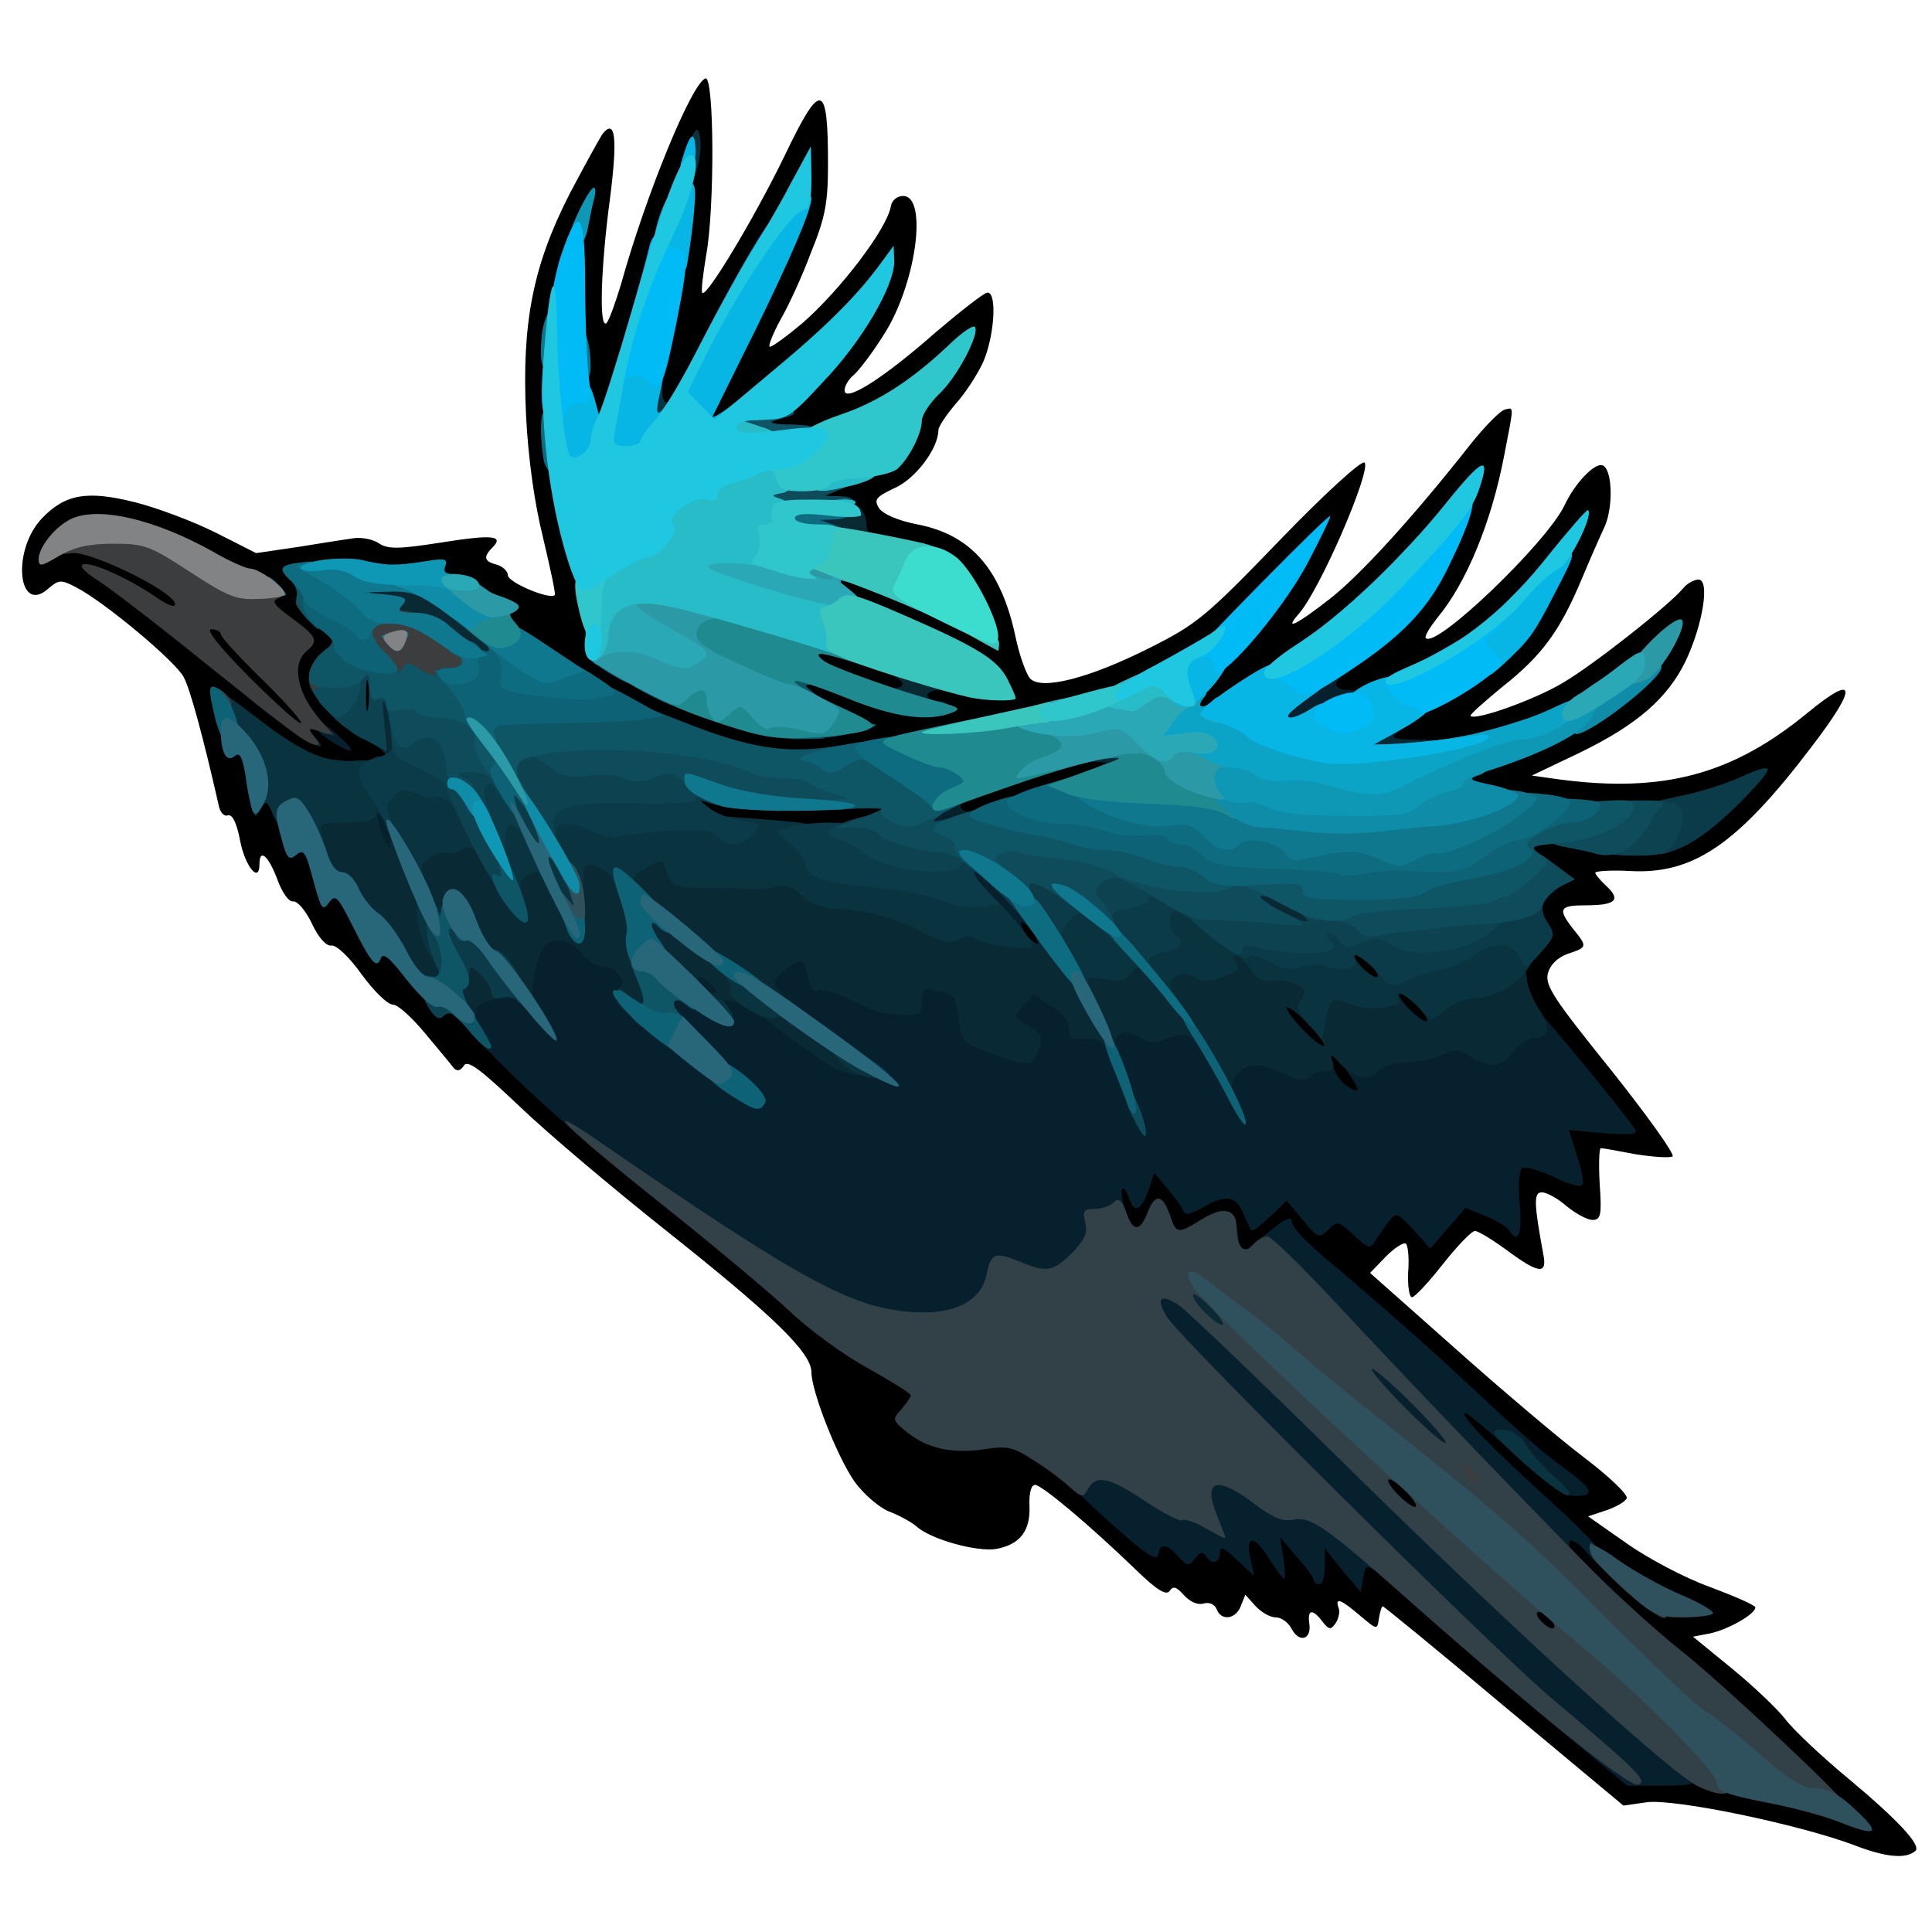 <?xml version="1.0" encoding="utf-8"?>
<!DOCTYPE svg PUBLIC "-//W3C//DTD SVG 1.0//EN" "http://www.w3.org/TR/2001/REC-SVG-20010904/DTD/svg10.dtd">
<svg version="1.0" xmlns="http://www.w3.org/2000/svg" width="32px" height="32px" viewBox="0 0 350 350" preserveAspectRatio="xMidYMid meet">
 <g fill="#000000">
  <path d="M336 334.3 c-10.1 -3.8 -32.7 -8.5 -37.7 -7.8 l-4.2 0.6 -21.6 -18 c-11.9 -10 -21.8 -18.1 -22 -18.1 -0.2 0 -0.5 1 -0.7 2.2 -0.3 2.1 -0.3 2.1 -3.4 -0.5 -3.5 -3 -4.6 -3.4 -3.9 -1.4 0.3 0.6 0 1.9 -0.5 2.7 -0.9 1.3 -1.2 1.3 -2.4 -0.2 -1.8 -2.4 -2.8 -2.3 -2.4 0.4 0.4 2.8 -1.8 3.5 -3.2 0.9 -0.6 -1.2 -1.9 -2.1 -2.9 -2.1 -1 0 -2.6 -0.9 -3.7 -2.1 l-1.8 -2 -0.8 2 c-0.9 2.5 -3.6 2.8 -4.4 0.6 -0.4 -0.9 -1.3 -1.3 -2.4 -1 -1 0.3 -2.4 -0.3 -3.5 -1.5 -1.4 -1.6 -2 -1.7 -2.6 -0.8 -0.6 0.9 -2.3 -0.1 -6.1 -3.8 -8.6 -8.3 -17.1 -15.4 -18.3 -15.4 -0.7 0 -1.1 1.5 -1 3.8 0.2 4.5 -1.7 7 -6 7.8 -3.4 0.6 -11.9 -1.7 -14.5 -4.1 -0.8 -0.7 -3.1 -2 -5 -2.7 -1.9 -0.8 -4.7 -3.3 -6.2 -5.4 -3.2 -4.6 -7.8 -16.4 -7.8 -19.8 0 -3.6 -7.1 -10.4 -26.5 -25.8 -9.3 -7.4 -21.2 -17.4 -26.3 -22.3 -7.3 -6.9 -9.5 -8.6 -10.2 -7.4 -0.6 0.9 -1.2 1 -1.8 0.4 -0.4 -0.6 -2.8 -3.4 -5.1 -6.2 -2.4 -2.9 -5 -5.3 -5.9 -5.3 -1 0 -3.5 -2.5 -5.7 -5.5 -2.2 -3.1 -4.6 -5.4 -5.5 -5.2 -0.9 0.1 -2.3 -1.4 -3.5 -4 -1.1 -2.3 -2.6 -4.1 -3.4 -4 -0.8 0.1 -2 -1.6 -2.9 -4.1 -1.6 -4.2 -3.2 -5.6 -3.2 -2.6 0 3.5 -2.6 0.4 -3.5 -4.3 -0.6 -3.2 -1.4 -4.8 -2.2 -4.6 -0.7 0.3 -1.5 -0.6 -1.7 -1.9 -2.8 -12.3 -5.1 -20.8 -6.3 -23.1 -1.4 -2.8 -14.3 -13.6 -19.5 -16.3 -2.7 -1.4 -3.1 -1.4 -4.9 0.1 -5.6 5.2 -6.9 -6.7 -1.3 -12.6 4.2 -4.4 8.2 -5.1 16.9 -2.9 4 1 10.6 3.5 14.6 5.5 l7.3 3.7 7.5 -1.1 c4.2 -0.7 8.8 -1.4 10.2 -1.6 1.4 -0.2 3.5 0.2 4.5 0.9 1.6 1.1 3.5 1.1 11.2 -0.1 9.4 -1.5 11.6 -1.3 9.4 0.9 -1.7 1.7 -1.5 2.5 0.8 3.1 1.1 0.3 2 1.2 2 1.9 0 1.3 7.6 4.5 8.5 3.6 0.2 -0.2 -0.8 -4.8 -2.1 -10.3 -1.6 -6.4 -2.7 -14.4 -3.1 -22.2 -0.8 -16.7 1.2 -27.1 7.9 -40.2 2.8 -5.3 5.5 -10.2 6 -10.9 2.3 -2.8 2.7 0.9 1.3 11.8 -1.7 12.7 -2 23.9 -0.6 22.5 0.5 -0.6 1.6 -3.7 2.6 -7 4.5 -16.2 12.8 -36.4 15.3 -37.3 1.6 -0.5 1.7 23.8 0.1 32.2 -0.5 3.1 -0.9 6.1 -0.7 6.6 0.5 1.4 9.3 -13.2 14.9 -24.7 6.6 -13.8 7.9 -13.6 7.9 1.4 0 7.1 -0.5 9.7 -3.1 16.1 -1.6 4.3 -4.1 9.7 -5.5 12.1 -1.3 2.4 -2.2 4.6 -2 4.9 0.3 0.2 2.9 -1.7 5.9 -4.2 7 -6.1 15.5 -17.3 16.1 -21.3 0.2 -1 1.1 -1.8 2.2 -1.8 4.6 0 2.3 16.3 -3.6 25.3 -2 3.2 -4.4 6.3 -5.3 7.1 -0.9 0.7 -1.7 2 -1.7 2.8 0 2.3 7.1 -2.2 16.5 -10.5 4.6 -3.9 8.8 -7.2 9.4 -7.2 1.8 0 1.2 8.1 -0.8 12.6 -1 2.2 -3.2 5.6 -5 7.6 -1.7 2 -3.1 4.1 -3.1 4.7 0 3.3 -4.1 8.8 -7.9 10.5 -3.4 1.6 -3.8 2.1 -2.9 3.6 0.7 1.1 3.4 2.3 7 3 9.8 1.9 15.2 8.2 17.8 20.5 0.7 3.3 1.9 6.6 2.6 7.4 2 2.2 10.7 0 21.6 -5.5 8.6 -4.3 10.3 -5.7 23.7 -19.6 7.9 -8.2 14.8 -14.5 15.3 -14 1.3 1.3 -8.1 23.2 -12 27.5 -2.7 3.1 -0.2 1.8 5.7 -2.8 5.5 -4.3 15.1 -14.8 25.4 -27.9 2.7 -3.4 5.5 -6.2 6.3 -6.4 1.7 -0.4 1.7 -1 -0.1 8.3 -2.3 12.1 -6.9 23.2 -12.1 29.4 -1.4 1.8 -2.4 3.4 -2.1 3.7 1.9 1.9 21.8 -17.2 25.1 -24 1.9 -4.1 5.5 -7.8 6.9 -7.3 1.8 0.6 2 7.5 0.4 11.1 -0.8 1.7 -2.7 6 -4.2 9.6 -3.9 9.3 -7.2 13.8 -14.3 19.4 -3.4 2.8 -6 5.1 -5.8 5.3 0.9 0.9 11.8 -3 16.9 -6.1 5.7 -3.4 19.1 -14 21.6 -17 0.7 -0.9 2 -1.6 2.8 -1.6 2.1 0 0.8 8.1 -2.3 14.7 -3.3 6.8 -8.8 11.6 -19.3 16.7 l-8.6 4.1 5 0.7 c18.9 2.5 31.4 -0.9 45 -12.1 8.9 -7.3 9.1 -4.8 0.6 6.3 -13.3 17.5 -21.3 23 -32.7 22.4 -3.5 -0.2 -6.4 0 -6.4 0.3 0 0.3 0.9 1.4 2 2.4 2.7 2.5 1.7 3.5 -3.6 3.5 -4.9 0 -5.3 0.6 -2.4 4.3 2.6 3.2 2.6 3.3 -1 4.5 -1.9 0.7 -3.2 2 -3.6 3.6 -0.5 2.2 1.2 4.7 11.5 17.5 6.6 8.3 11.6 15.3 11.1 15.6 -0.6 0.3 -3.5 0.1 -6.7 -0.4 -3.1 -0.6 -5.9 -1.1 -6.3 -1.1 -0.3 0 -0.4 2.9 -0.2 6.5 0.4 5.6 0.2 6.5 -1.3 6.5 -0.9 0 -3 -1.1 -4.7 -2.5 -1.6 -1.4 -3.6 -2.5 -4.5 -2.5 -1.5 0 -1.4 2.1 0.3 11.3 0.7 3.6 -0.8 3.5 -6.6 -0.8 -2.6 -1.9 -5.2 -3.5 -5.8 -3.5 -0.6 0 -3.2 2.7 -5.8 6 -2.6 3.3 -5.1 6 -5.6 6 -0.5 0 -0.8 -2 -0.7 -4.5 0.2 -2.4 0 -4.8 -0.4 -5.2 -0.4 -0.3 -2 0.7 -3.6 2.3 l-2.9 3 15.1 13.4 c8.3 7.4 18.9 16.4 23.5 19.9 4.5 3.4 8.1 6.8 7.9 7.5 -0.2 0.6 -1.9 1.6 -3.7 2.2 l-3.3 1.1 7 4.9 c3.8 2.7 10.6 6.3 15.1 7.9 4.5 1.7 8.2 3.3 8.2 3.7 0 1.2 -4.9 4 -8.2 4.7 l-3.1 0.6 7.1 5.8 c3.9 3.2 8.2 7.3 9.6 9.1 1.4 1.9 6.7 6.9 11.8 11.1 8.6 7.2 12.9 11.8 11.8 12.8 -1.7 1.5 -5.3 1.2 -11 -1z m-17 -16.9 c-3.6 -3.6 -10.6 -9.9 -15.6 -13.9 -5.1 -4.1 -12.2 -10.1 -15.8 -13.5 -5.5 -5.2 -6.6 -6.8 -6.6 -9.5 0 -2.5 -0.8 -3.8 -3.2 -5.8 -1.8 -1.3 -6.1 -5.3 -9.5 -8.7 -5.5 -5.4 -6.3 -6.7 -6.3 -9.9 0 -3.4 -0.7 -4.3 -9.7 -12.1 -19.1 -16.7 -20.2 -17.4 -22.2 -15.6 -1 0.9 -3.2 1.6 -5 1.6 -2.7 0 -3.2 -0.4 -3.7 -3 -0.5 -2.4 -1 -2.8 -2.3 -2 -1 0.5 -5.2 0.9 -9.4 0.9 -7.5 0 -7.5 0 -8.6 -3.1 -0.6 -1.7 -1.1 -4.8 -1.1 -6.9 0 -3.5 0.3 -3.9 2.4 -3.9 1.4 0 2.8 -0.4 3.1 -1 1.2 -1.9 7.3 -1.1 9.2 1.3 1.5 1.8 2.6 2.1 6.2 1.9 2.4 -0.2 5.1 0 6 0.4 0.9 0.3 3.4 0.6 5.7 0.5 2.6 -0.2 4.5 0.3 5.3 1.3 0.8 0.9 2.8 1.6 4.7 1.6 1.8 0 3.6 0.5 4 1.1 0.5 0.8 1 0.6 1.6 -0.5 1.1 -1.9 7.8 -2.2 9.6 -0.4 0.9 0.9 1.6 0.7 3.2 -0.7 1.5 -1.3 3 -1.6 6.4 -1.3 l4.5 0.5 0.3 -4.1 c0.3 -4.1 0.3 -4.1 4.6 -4.4 3.9 -0.3 4.2 -0.5 4.2 -3.3 0 -2.7 0.3 -2.9 3.5 -2.9 1.9 0 3.5 -0.3 3.5 -0.6 0 -0.3 -2.8 -4 -6.2 -8.2 -3.3 -4.1 -6.7 -8.7 -7.4 -10.1 -1.8 -3.3 -1.8 -9.1 0 -11.6 2 -3.1 2.8 -13.5 1 -14.2 -0.8 -0.3 -1.4 -1.9 -1.4 -3.9 0 -3.3 0.1 -3.4 4.3 -3.4 2.3 0 7.6 0.5 11.7 1.1 6.6 1 8 0.9 11.5 -0.7 l4 -1.8 -14.1 -0.7 c-7.7 -0.3 -17.3 -1.2 -21.3 -2 l-7.3 -1.3 0.4 -3.8 0.4 -3.8 -7.3 0 -7.3 0 0 -3.5 c0 -3.2 0.5 -3.7 6.5 -7 3.6 -2 6.5 -3.8 6.5 -4 0 -0.2 -3 0.9 -6.6 2.5 -4.4 2 -8.2 3 -11.5 3 l-4.9 0 0 -3.9 c0 -3.1 0.5 -4.2 2.8 -5.6 5 -3.3 12.2 -9.6 14.4 -12.8 1.4 -2.1 -0.1 -1.1 -4.3 2.9 -9.5 9 -30.1 22.4 -34.5 22.4 -3.2 0 -3.4 -0.2 -3.4 -3.3 0 -1.8 0.5 -3.8 1.2 -4.5 1.9 -1.9 0.1 -1.4 -6 1.7 -5.4 2.8 -33.7 9.8 -53.6 13.2 -10.3 1.7 -21.5 0.7 -31.6 -3 -13.5 -4.9 -35 -18.6 -35 -22.2 0 -1 -0.7 -1.9 -1.5 -1.9 -0.8 0 -2.3 -0.9 -3.2 -2 -1 -1.1 -3 -2 -4.5 -2 -1.6 0 -2.8 -0.4 -2.8 -0.9 0 -0.4 -2.2 -0.6 -4.9 -0.3 -2.6 0.2 -5.7 -0.1 -6.9 -0.7 -2.5 -1.3 -8.2 -0.3 -8.2 1.5 0 0.7 1.6 2.5 3.5 4 2.6 1.9 3.5 3.4 3.5 5.5 0 2.6 0.4 2.9 3 2.9 l3 0 0 6.4 c0 4.8 0.4 6.5 1.5 7 0.9 0.3 1.5 1.8 1.5 4 0 4 -1.3 4.6 -10.6 4.6 -4.4 0 -7.3 -0.6 -10.8 -2.4 -3.5 -1.8 -4.6 -2 -4.2 -0.9 0.3 0.8 0.6 2.1 0.6 2.9 0 0.8 0.9 1.4 1.9 1.4 1.4 0 2.2 1.2 3.2 4.5 0.9 3.1 1.9 4.5 3.3 4.7 1.4 0.2 2.3 1.4 2.9 4.1 0.7 2.6 1.4 3.7 2.8 3.7 1.2 0 2.7 1.7 4.4 5 1.6 3.1 3.2 5 4.3 5 0.9 0 3.6 2.5 5.9 5.5 2.4 3 5 5.5 5.8 5.5 0.9 0 6.4 4.8 12.2 10.6 5.9 5.8 18.4 16.7 27.7 24.2 9.4 7.5 20 16.3 23.6 19.7 3.6 3.4 10 8.1 14.3 10.4 7.5 4.2 7.7 4.4 7.7 8.1 0 5.5 1.8 6.5 10.7 6.2 8.8 -0.3 10.6 0.5 22.4 11 8.7 7.6 9.1 7.7 26 6.3 6.1 -0.5 8.8 -0.4 9.3 0.4 0.4 0.6 2.2 1.1 4.1 1.1 1.9 0 3.7 0.5 4 1 0.3 0.6 1.8 1 3.3 1 1.9 0 5 2.1 10.7 7.1 4.4 4 14.7 12.8 23 19.8 l15 12.6 7.5 0.7 c4.1 0.4 10.2 1.3 13.5 2.1 3.3 0.8 6.4 1.5 7 1.6 0.5 0.1 -2 -2.9 -5.5 -6.5z m-173.2 -188 c-2.2 -1.2 -2.8 -2.2 -2.8 -4.9 0 -1.9 0.5 -3.5 1 -3.5 0.6 0 1 -1.3 1 -3 0 -2.8 0.3 -3 3.6 -3 3.7 0 17.4 4.4 18.4 5.9 0.3 0.5 2.7 1.1 5.4 1.3 l4.8 0.6 -2.8 -1.9 c-1.6 -1 -6.3 -3.3 -10.4 -5 -14.1 -5.9 -15 -6.5 -15 -10.4 0 -3.3 0.2 -3.5 3.4 -3.5 1.9 0 7.7 1.7 13 3.8 l9.5 3.9 -2.1 -3 c-2.5 -3.4 -7.1 -5.6 -13.9 -6.4 -3.6 -0.4 -4.9 -1 -4.9 -2.2 -0.1 -2.5 -2.5 -5.1 -4.9 -5.1 -1.7 0 -2.1 -0.6 -2.1 -3.4 0 -3.3 0.2 -3.5 6.2 -5.3 4.9 -1.5 6.7 -2.6 8.5 -5.2 1.3 -1.9 2.2 -3.6 2 -3.7 -0.1 -0.2 -3.3 0.8 -7 2.1 -4.8 1.8 -8.9 2.5 -13.7 2.5 -6.5 0 -7 -0.2 -7 -2.2 0 -2 -0.1 -2 -1.8 -0.5 -1 1 -3.3 1.7 -5 1.7 -2.8 0 -3.2 -0.3 -3.3 -2.7 0 -1.6 -0.3 -2.2 -0.6 -1.5 -0.2 0.7 -2.2 1.2 -4.4 1.2 l-3.9 0 0 -4.4 c0 -2.5 0.7 -7.5 1.5 -11.1 2.1 -9.1 1.3 -10.6 -1 -1.9 -1 3.8 -2.6 9.7 -3.7 13.2 -1.8 6 -2 6.2 -5.3 6.2 -3.8 0 -3.9 -0.3 -5.1 -13.5 -0.7 -7.7 -0.8 -7.9 -1.7 -4 -1.3 6 -0.2 22 2.3 31 1.1 4.4 2.9 11.8 3.9 16.5 l1.8 8.5 7.4 4.3 c8 4.6 23.5 10.1 28.4 10.1 l3 0 -2.7 -1.5z m-82.8 -6.6 c0 -3 -0.1 -3.1 -1.7 -1.6 -1.3 1.4 -1.4 2 -0.3 3.2 1.8 2.2 2 2 2 -1.6z m-12 -5.1 c0 -1.5 -0.9 -2.9 -2.5 -3.7 -1.8 -0.9 -2.5 -2.2 -2.5 -4.1 0 -2.3 -0.6 -3 -2.7 -3.5 -1.6 -0.4 -5.1 -2 -7.9 -3.5 -4.9 -2.8 -15.6 -6.9 -17.8 -6.9 -0.6 0 1.8 1.4 5.3 3 9.1 4.3 12.1 6.7 12.1 9.6 0 2.1 0.4 2.4 4 2.4 2.2 0 4 0.4 4 1 0 0.8 6.9 7.9 7.8 8 0.1 0 0.2 -1 0.2 -2.3z"/>
  <path d="M276.2 296.8 c-0.7 -0.7 -1.2 -2.7 -1.2 -4.5 0 -3.2 0.2 -3.3 3.8 -3.3 4.7 0 6.2 1.4 6.2 5.7 0 3.2 -0.2 3.3 -3.8 3.3 -2.1 0 -4.3 -0.5 -5 -1.2z"/>
  <path d="M250.2 273.7 c-1.3 -1.4 -2.2 -3.6 -2.2 -5.5 0 -3 0.2 -3.2 3.8 -3.2 4.8 0 8.2 3.2 8.2 7.8 0 3 -0.2 3.2 -3.8 3.2 -2.7 0 -4.5 -0.7 -6 -2.3z"/>
  <path d="M240.9 199.7 c-0.9 -0.7 -1.9 -2.3 -2.4 -3.5 -0.4 -1.3 -2.4 -4 -4.6 -5.9 -3.3 -3 -3.9 -4.2 -3.9 -7.4 0 -3.7 0.1 -3.9 3.3 -3.9 2.4 0 4.2 0.9 6.5 3.3 1.8 1.8 3.2 3.6 3.2 3.9 0 0.3 1.4 2 3 3.8 2.3 2.4 3 4.2 3 7.1 0 3.7 -0.1 3.9 -3.2 3.9 -1.8 0 -4 -0.6 -4.9 -1.3z"/>
  <path d="M252.2 185.7 c-1.2 -1.3 -2.2 -3.1 -2.2 -4 0 -1.1 -0.8 -1.7 -2.3 -1.7 -3.2 0 -5.7 -3 -5.7 -6.8 0 -3 0.2 -3.2 3.8 -3.2 4.1 0 7.2 2.3 7.2 5.3 0 1.1 0.8 1.7 2.3 1.7 3.3 0 6.7 4 6.7 7.8 0 3 -0.2 3.2 -3.8 3.2 -2.7 0 -4.5 -0.7 -6 -2.3z"/>
  <path d="M183.2 172.8 c-0.7 -0.7 -1.2 -2.9 -1.2 -5 0 -3.6 0.1 -3.8 3.3 -3.8 4.3 0 5.7 1.5 5.7 6.2 0 3.6 -0.1 3.8 -3.3 3.8 -1.8 0 -3.8 -0.5 -4.5 -1.2z"/>
  <path d="M127.3 150.5 c-2.9 -1.2 -3.3 -1.9 -3.3 -5.1 l0 -3.7 5.8 0.9 c3.1 0.5 11.9 0.8 19.5 0.6 l13.7 -0.2 0 3.4 c0 2.9 -0.4 3.6 -3.1 4.5 -4.7 1.6 -28.7 1.3 -32.6 -0.4z"/>
  <path d="M171 146.1 l0 -3.9 10.9 -3.6 c6.8 -2.2 12.8 -3.6 16 -3.6 l5.1 0 0 3.4 0 3.4 -12.7 4.1 c-7.1 2.3 -14.3 4.1 -16 4.1 -3.2 0 -3.3 -0.2 -3.3 -3.9z"/>
 </g>
 <g fill="#07202d">
  <path d="M281.6 312.6 c-7.2 -6.1 -17.8 -15.2 -23.6 -20.4 -10.5 -9.4 -10.5 -9.5 -11 -6.6 l-0.5 2.8 -3.3 -3.9 -3.2 -4 0 3.3 c0 1.7 -0.4 3.2 -1 3.2 -0.5 0 -1 -0.3 -1 -0.7 0 -0.5 -1.4 -2.4 -3.1 -4.3 l-3 -3.5 0.6 3.8 c0.3 2 0.4 3.7 0.1 3.7 -0.2 0 -1.4 -1.6 -2.6 -3.5 -2.7 -4.4 -4.4 -4.6 -3.5 -0.2 l0.7 3.2 -3.1 -2.9 c-2.4 -2.3 -3.1 -2.6 -3.1 -1.3 0 1.9 -1.5 2.3 -2.6 0.5 -0.5 -0.8 -1.1 -0.6 -1.9 0.5 -1.1 1.5 -1.4 1.5 -3 -0.3 -2.2 -2.4 -3.3 -2.5 -3.7 -0.3 -0.2 1.2 -2.4 -0.2 -8.5 -5.7 -6.9 -6.2 -8.1 -7.6 -7.2 -9.2 0.7 -1.3 2.1 -1.8 5.7 -1.8 3.7 0 5.8 0.7 9.9 3.5 2.9 1.9 5.4 3.5 5.7 3.5 0.3 0 0.6 -1.2 0.8 -2.7 0.3 -2.5 0.7 -2.8 4.7 -3.1 3.6 -0.3 5.2 0.2 8.7 2.7 2.3 1.7 5 3.1 6 3.1 1.3 0 -1.2 -3.2 -7.7 -9.7 -19.8 -20.4 -20.9 -21.7 -20.9 -26.2 l0 -4.1 4 0 c3.7 0 4.9 0.8 14.8 9.9 13.5 12.5 26.9 26.1 25.8 26.1 -0.5 0 0.1 1.1 1.4 2.5 1.3 1.4 2.8 2.5 3.3 2.5 0.5 0 5.9 4.8 12 10.6 6 5.8 17.5 16.2 25.4 23.1 17.1 15 17.9 16.8 7.7 16.8 l-6.6 0 -13.2 -10.9z"/>
  <path d="M281.8 282.3 c-1.6 -0.8 -6.3 -5 -10.5 -9.4 -5.7 -5.8 -8.5 -7.9 -10.3 -7.9 -1.8 0 -4.5 -2 -9.3 -6.8 -5.5 -5.5 -6.7 -7.3 -6.7 -10 0 -2.8 -1.4 -4.7 -9.3 -12.8 l-9.3 -9.5 3.8 -3 c2.7 -2.2 3.8 -2.6 3.8 -1.6 0 0.9 2.6 3.7 5.8 6.4 10.2 8.5 21.5 18.6 30.2 26.8 4.7 4.4 10.6 9.6 13.3 11.4 5.3 3.9 5.8 5.1 2.1 5.1 -1.9 0 -5 -2.2 -10.9 -7.5 -4.6 -4.1 -8.6 -7.5 -9 -7.5 -1.4 0 4.7 6.3 15 15.6 5.8 5.2 10.5 10.2 10.5 10.9 0 2.1 -0.8 1.9 -3.5 -1.2 -1.3 -1.6 -2.7 -2.5 -3.1 -2.1 -0.4 0.5 0.1 1.7 1.1 2.8 2.2 2.4 0.5 2.6 -3.7 0.3z"/>
  <path d="M151.4 238.1 c-3.9 -1.5 -9.5 -4.2 -12.5 -5.9 -7.9 -4.5 -34.9 -26.4 -46.1 -37.5 -8.1 -7.9 -9.8 -10.1 -9.8 -12.6 0 -2.6 0.5 -3.1 3.8 -4 2 -0.6 4.2 -1.1 4.9 -1.1 0.6 0 1.7 -2.2 2.4 -5 l1.3 -5 5.4 0 c4.6 0 5.7 0.4 7.4 2.5 1.1 1.4 2.8 2.5 3.8 2.5 2.4 0 3.8 1.9 4.2 5.9 0.3 3.8 2.8 5.6 2.8 2.2 0 -1.4 0.6 -2.1 2 -2.1 1.3 0 2 -0.7 2 -2 0 -1.7 0.7 -2 3.9 -2 2.7 0 4.4 0.6 5.3 1.8 0.7 1 2.1 2.1 3.1 2.5 1.3 0.5 1.7 0.1 1.7 -1.7 0 -3 3.9 -5.6 8.5 -5.6 2.9 0 3.5 0.4 3.5 2 0 1.1 0.8 2.3 1.8 2.6 0.9 0.3 2.8 1.1 4.2 1.9 1.4 0.7 4 1.6 5.8 2 2.8 0.6 3.2 0.4 3.2 -1.5 0 -2.1 0.4 -2.2 5.5 -1.8 3 0.3 5.7 0.7 6 1 0.3 0.3 0.9 2.3 1.2 4.4 0.9 6 4.3 7.6 4.3 2.1 0 -4 2.6 -6.7 6.3 -6.7 3.3 0 9.7 3.9 9.7 6 0 1.3 1.7 1.4 10.9 1.2 l11 -0.4 1.6 3.1 c1.4 2.7 2.1 3.1 5.8 3.1 2.3 0 6.6 0.3 9.5 0.6 4.2 0.6 5.3 1.1 5.8 2.8 0.3 1.2 1.4 2.7 2.5 3.4 2.5 1.6 2.4 0.7 -0.3 -3.1 -2.1 -3 -2.1 -3 -0.2 -2.5 1.2 0.3 2.9 -0.1 3.9 -0.8 1 -0.8 3.8 -1.4 6.1 -1.4 2.4 0 4.6 -0.5 5 -1.1 0.4 -0.8 2.7 -1 6.5 -0.6 4.3 0.4 6.1 0.1 7 -0.9 0.6 -0.8 2 -1.4 2.9 -1.4 1 0 2 -0.5 2.2 -1.2 0.2 -0.6 1 -0.8 1.6 -0.4 1.1 0.7 15.7 18.5 17.4 21.2 0.6 0.9 -0.9 1 -5.6 0.7 l-6.4 -0.6 1.5 4.7 c0.9 2.6 1.3 5 0.9 5.3 -0.4 0.4 -2.7 -0.3 -5.2 -1.5 -2.5 -1.2 -5 -1.9 -5.6 -1.6 -0.6 0.4 -0.8 2.9 -0.5 6.5 0.5 5.5 -0.3 7.4 -1.9 4.8 -0.3 -0.6 -2.3 -1.8 -4.3 -2.6 l-3.6 -1.5 -3.2 3.7 -3.2 3.7 -3 -3.4 c-3.1 -3.2 -3.1 -3.3 -4.7 -1.3 -0.8 1.1 -1.9 2.7 -2.4 3.5 -0.7 1.3 -1.3 1.1 -3.7 -1.2 -2.8 -2.6 -3 -2.7 -4.7 -1 -1.6 1.6 -1.9 1.5 -4.6 -1.8 l-2.9 -3.5 -3 2.9 c-1.7 1.6 -3.2 2.8 -3.4 2.5 -0.2 -0.2 -0.8 -1.6 -1.5 -3.1 -1.3 -3.2 -3.2 -3.5 -7.4 -1 -2.4 1.3 -3.2 1.4 -3.5 0.4 -0.3 -0.7 -1.6 -2.5 -2.9 -4 l-2.3 -2.7 -1.1 3.3 c-1.4 3.7 -2.6 4.1 -3.5 1.1 -0.4 -1.1 -0.9 -1.8 -1.2 -1.5 -0.3 0.3 -0.1 1.9 0.5 3.5 1 2.9 0.9 3.1 -1.4 3.1 -1.9 0 -2.4 0.5 -2.4 2.6 0 1.5 -1.2 3.8 -3 5.6 -2.9 2.8 -3.5 3 -9 2.6 -5.5 -0.4 -5.9 -0.3 -6.5 1.9 -1.7 6.8 -17 8.6 -30.1 3.4z"/>
  <path d="M222.6 223.4 c-0.5 -2 -1 -2.4 -1.9 -1.5 -0.6 0.6 -2.2 1.1 -3.6 1.1 -2.6 0 -2.5 -0.1 0.7 -2.1 4 -2.6 5.8 -2 6.4 2 0.6 3.8 -0.7 4.1 -1.6 0.5z"/>
  <path d="M211 222.1 c0 -0.5 -0.9 -0.7 -2 -0.4 -1.8 0.5 -1.9 0.2 -1.2 -1.8 1.3 -3.4 2.8 -3.4 4 0.1 0.7 1.8 0.7 3 0.1 3 -0.5 0 -0.9 -0.4 -0.9 -0.9z"/>
  <path d="M237.7 173.4 c-0.4 -0.4 -0.7 -2.3 -0.7 -4.1 0 -3.4 0 -3.4 4.3 -3.1 4.1 0.3 4.2 0.4 4.2 3.8 0 3.3 -0.2 3.5 -3.5 3.8 -2 0.2 -3.9 0 -4.3 -0.4z"/>
  <path d="M177.2 165.7 c-3.2 -3.2 -4.2 -5.1 -4.2 -7.5 0 -3 0.2 -3.2 3.8 -3.2 5.1 0 11.2 5.9 11.2 10.9 0 3 -0.2 3.2 -1.7 2 -1.5 -1.2 -1.6 -1.2 -1 0.4 1.3 3.4 -3.7 1.9 -8.1 -2.6z"/>
  <path d="M66.1 153.9 c-0.6 -1.8 -1.1 -4.7 -1.1 -6.5 0 -3.2 0.2 -3.4 3.5 -3.4 4.1 0 5.5 2.3 5.5 9.1 0 3.8 -0.1 3.9 -3.4 3.9 -2.9 0 -3.6 -0.4 -4.5 -3.1z"/>
  <path d="M166 148.5 c0 -2.4 0.6 -3.7 1.9 -4.5 2.5 -1.3 9.1 -1.3 9.1 0 0 0.6 -0.7 1 -1.5 1 -0.8 0 -1.5 0.5 -1.5 1 0 0.6 0.7 1 1.5 1 0.8 0 1.5 0.8 1.5 1.9 0 2 -2.6 3.1 -7.7 3.1 -3.1 0 -3.3 -0.2 -3.3 -3.5z"/>
  <path d="M58.1 138.1 c-0.8 -0.5 0.5 -0.7 3.5 -0.4 2.7 0.3 5.1 0.7 5.3 0.9 0.9 0.8 -7.5 0.3 -8.8 -0.5z"/>
  <path d="M59.3 133.8 c-3.1 -2.2 -4.2 -3.8 -2.5 -3.8 1.2 0.1 7.8 5.9 6.7 6 -0.6 0 -2.5 -1 -4.2 -2.2z"/>
  <path d="M62.9 132 c-2.3 -1.9 -2.3 -1.9 -0.4 -2 2.1 0 4.5 1.7 4.5 3.2 0 1.4 -1.7 0.9 -4.1 -1.2z"/>
  <path d="M230 129.6 c0 -2.7 0.7 -3.8 3.8 -6 2.6 -1.7 5.1 -2.6 7.8 -2.6 3.1 0.1 3.6 0.3 2.2 1.1 -2.6 1.4 -2.2 2.9 0.7 2.9 1.7 0 2.5 0.5 2.5 1.8 -0.1 2.2 -8.5 6.2 -13.3 6.2 -3.5 0 -3.7 -0.2 -3.7 -3.4z"/>
 </g>
 <g fill="#092935">
  <path d="M216.7 239.2 c-2 -2.1 -3.7 -4.8 -3.7 -6 0 -1.8 0.6 -2.2 3.3 -2.2 4.4 0 8.7 4.3 8.7 8.8 0 4.6 -3.5 4.3 -8.3 -0.6z"/>
  <path d="M219.2 193 c-3.3 -6.1 -4 -6.4 -8.6 -4.5 -1.1 0.5 -2.6 0.3 -3.7 -0.3 -2.9 -1.9 -4.9 -1.4 -4.9 1.1 -0.1 2.1 -0.1 2.1 -1.4 0.4 -0.9 -1.2 -2.4 -1.7 -4.2 -1.5 -2.4 0.2 -2.9 -0.1 -2.7 -1.7 0.1 -1.3 -1 -2.8 -3.2 -4.2 l-3.3 -2.2 -1.8 2 c-1.6 1.8 -1.7 2.2 -0.4 3 4 2.4 4.1 2.5 3 5.3 -1.1 3 -1.4 3 -9.6 0 -3.8 -1.3 -4.2 -1.9 -4.7 -5.5 -0.6 -4.8 -0.5 -4.6 -4 -5.4 -2.4 -0.6 -2.7 -0.5 -2.7 1.9 0 2.4 -0.3 2.6 -3.7 2.4 -3.9 -0.2 -4.3 -0.3 -10.5 -3.3 -2 -0.9 -4.1 -1.4 -4.7 -1 -0.7 0.4 -1.4 -0.6 -1.7 -2.4 -0.8 -3.6 -1.1 -3.7 -4.4 -1.2 -3 2.4 -2.5 3 7 9.7 5.2 3.7 7 5.5 7 7.3 0 1.7 -0.4 2.2 -1.6 1.7 -0.9 -0.3 -1.9 -0.6 -2.3 -0.6 -0.9 0 -14.3 -9.7 -15.1 -10.9 -0.3 -0.4 -1.8 -1.1 -3.4 -1.5 -2.6 -0.6 -2.8 -0.5 -1.7 0.8 1.2 1.4 0.9 1.6 -1.8 1.6 -1.9 0 -3.4 -0.6 -3.7 -1.5 -0.3 -0.8 -1.9 -2.1 -3.5 -2.9 l-2.9 -1.4 0 3.4 c0 3.1 -0.3 3.4 -2.9 3.4 -3.4 0 -7.3 -4.6 -5 -6 1.7 -1.1 -0.6 -4 -3.1 -4 -1 0 -2.7 -1.1 -3.7 -2.4 -1.1 -1.4 -2.8 -2.3 -4.3 -2.2 -2 0.1 -2.7 0.9 -3.7 4.1 -0.7 2.2 -1 4.8 -0.7 5.8 0.6 1.8 -1.5 2.4 -3.1 0.8 -0.6 -0.4 -2.5 -0.4 -4.4 0.1 -2.6 0.7 -3.2 1.3 -2.8 2.9 0.3 1.1 0 1.9 -0.6 1.9 -1.6 -0.1 -5.7 -3.6 -5.7 -4.9 0 -0.6 -1 -1.1 -2.3 -1.1 -1.6 0 -3.4 -1.4 -5.6 -4.5 -1.8 -2.5 -4.6 -5.5 -6.1 -6.7 -1.6 -1.1 -3.4 -3.4 -4.1 -4.9 -0.6 -1.6 -1.9 -2.9 -2.9 -2.9 -2 0 -4 -5.7 -4 -11.4 l0 -3.6 8.5 0 c6.7 0 8.5 0.3 8.5 1.4 0 3 2.7 4.5 6.7 3.5 7.2 -1.6 9.9 -1.2 11.2 1.9 1.1 2.5 1.6 2.8 6.4 2.7 3 0 5.5 -0.5 6 -1.2 1 -1.5 5.6 -1.7 9.1 -0.3 1.6 0.6 2.7 0.6 3.1 0 0.4 -0.6 2.4 -1 4.7 -1 3.1 0 4.1 0.4 4.5 2 0.5 1.7 1.4 2 7.2 2.1 3.6 0 8.5 0 10.8 -0.1 3 -0.1 4.7 0.4 6.1 1.8 1.1 1.1 3.9 2.2 6.3 2.5 5.8 0.6 13.2 2.6 14.3 3.8 0.6 0.5 3.1 0.9 5.7 0.9 2.6 0 5.1 0.5 5.4 1 0.3 0.6 1.6 1 2.7 1 1.2 0 3 0.8 4.1 1.8 1.9 1.6 2 1.6 1.4 0 -1.1 -3.2 3.9 -2.2 6.3 1.2 1.5 2.1 3 3 5 3 1.6 0 3 -0.5 3.2 -1.1 0.3 -0.9 2.7 -0.9 9.1 -0.3 8 0.9 8.7 0.8 8.7 -0.8 0 -2.7 7.5 -2.5 9 0.2 0.6 1.2 2.1 2 3.5 2 2.7 0 7.5 1.9 7.5 3.1 0 0.6 10.1 1.9 17 2 1.4 0.1 5 -0.6 8 -1.5 10.5 -3.1 11.5 -3.1 11.6 -0.2 0.1 1.3 1.1 3.7 2.1 5.3 2.3 3.2 2 5.3 -0.7 5.3 -1 0 -2.7 1.1 -3.8 2.5 -2.3 2.9 -4.3 3.1 -7.8 0.9 -2.1 -1.4 -2.9 -1.5 -4.8 -0.4 -1.3 0.6 -4.2 1.3 -6.6 1.4 -2.3 0.1 -4.8 0.9 -5.4 1.7 -1.4 1.9 -4.4 1.3 -6.9 -1.5 -1.5 -1.7 -1.8 -1.7 -1.3 -0.3 0.4 1.2 0 1.7 -1.2 1.7 -1 0 -2.3 0.5 -2.9 1.1 -0.8 0.8 -2 0.7 -4.4 -0.5 -1.8 -0.9 -4.2 -1.6 -5.4 -1.6 -2.7 0 -4.9 2.4 -4.1 4.5 0.3 0.8 0.2 1.5 -0.2 1.5 -0.4 0 -2.2 -2.7 -4 -6z m17.8 -7.5 c-1.8 -1.9 -3.6 -3.2 -3.9 -3 -0.2 0.3 1.1 2.1 2.9 4 1.8 1.9 3.6 3.2 3.9 3 0.2 -0.3 -1.1 -2.1 -2.9 -4z m20 -3 c-1.3 -1.4 -2.8 -2.5 -3.3 -2.5 -0.6 0 0 1.1 1.3 2.5 1.3 1.4 2.8 2.5 3.3 2.5 0.6 0 0 -1.1 -1.3 -2.5z m-128 -4 c-0.7 -0.8 -1.7 -1.5 -2.2 -1.5 -0.6 0 -0.5 0.7 0.2 1.5 0.7 0.8 1.7 1.5 2.2 1.5 0.6 0 0.5 -0.7 -0.2 -1.5z m-45 -7.4 c0 -1.2 -2 -2.5 -2.7 -1.8 -0.7 0.7 0.6 2.7 1.8 2.7 0.5 0 0.9 -0.4 0.9 -0.9z m-14 -21.6 c-1.5 -3.9 -2.3 -2.5 -0.8 1.6 0.6 1.8 1.3 2.9 1.5 2.3 0.2 -0.6 -0.1 -2.4 -0.7 -3.9z"/>
  <path d="M228.8 167.9 c-3.3 -1.7 -3.8 -2.4 -3.8 -5.4 0 -3.3 0.2 -3.5 3.5 -3.5 2 0 5.4 0.9 7.5 2 3.5 1.8 4 2.5 4 5.5 0 3.4 -0.1 3.5 -3.7 3.5 -2.1 -0.1 -5.5 -1 -7.5 -2.1z"/>
  <path d="M196.6 141.3 c-0.3 -0.4 0.4 -1.3 1.6 -2 l2.3 -1.2 -2.2 -0.1 c-1.6 0 -2.3 -0.6 -2.3 -2 0 -1.8 0.7 -2 5.5 -2 l5.5 0 0 3.4 c0 2.6 -0.5 3.5 -2.2 4 -3.1 0.8 -7.3 0.8 -8.2 -0.1z"/>
  <path d="M67 138.5 c0 -0.8 0.8 -1.5 1.8 -1.5 1.4 0 1.4 -0.3 -0.5 -1.8 -2 -1.5 -2.2 -2.3 -1.6 -6.9 0.5 -5 0.8 -5.3 3.3 -5.3 3.2 0 4 2.4 4 11.6 l0 5.4 -3.5 0 c-2.4 0 -3.5 -0.5 -3.5 -1.5z"/>
  <path d="M246 134.6 c0 -3.7 1.2 -4.6 6.1 -4.6 3.3 0 3.6 0.7 1.2 2.6 -1.6 1.2 -1.1 1.3 3.5 1.4 4.5 0 5.2 0.3 5.2 2 0 1.8 -0.7 2 -8 2 l-8 0 0 -3.4z"/>
  <path d="M160.7 128.3 c-1.1 -1 -0.8 -4.5 0.3 -3.8 0.6 0.3 1.5 0.3 2.1 -0.1 0.8 -0.4 0.3 -1.1 -1.2 -2 -2.1 -1.1 -2.2 -1.3 -0.6 -1.9 0.9 -0.4 3.7 -0.4 6.2 -0.1 3.6 0.6 4.5 1.1 4.5 2.7 0 1.2 -0.7 1.9 -2 1.9 -1.1 0 -2 0.5 -2 1 0 0.6 0.9 1 2.1 1 1.1 0 1.7 0.5 1.4 1 -0.7 1.1 -9.8 1.4 -10.8 0.3z"/>
  <path d="M81.9 119.2 c-1.4 -0.9 -3.3 -2.5 -4.3 -3.4 -1 -1 -3.2 -1.8 -5.2 -1.8 -2.4 0 -3.4 -0.5 -3.4 -1.5 0 -1 -1 -1.5 -3 -1.5 -2.8 0 -3 -0.3 -3 -3.5 l0 -3.5 7.5 0 c7.8 0 8.5 0.3 17.8 7.4 3 2.3 3.7 3.5 3.7 6.2 0 3.3 -0.1 3.4 -3.7 3.3 -2.1 0 -5 -0.8 -6.4 -1.7z"/>
  <path d="M147.8 98.3 c-1.3 -0.3 -1.8 -1.4 -1.8 -3.8 0 -3.1 0.2 -3.3 4.3 -3.7 4.4 -0.4 6.6 1 6.7 4.5 0 0.9 0.7 1.7 1.5 1.7 0.8 0 1.5 0.5 1.5 1 0 1 -8.8 1.2 -12.2 0.3z"/>
 </g>
 <g fill="#0a3340">
  <path d="M276 265 c-6 -5.5 -6.3 -6 -3.9 -6 1.8 0 3.2 0.9 4.4 2.8 0.9 1.5 3.3 4.2 5.3 5.9 2.2 1.9 3.1 3.3 2.2 3.2 -0.8 0 -4.4 -2.7 -8 -5.9z"/>
  <path d="M157.5 195.2 c-1.6 -0.2 -3.9 -1.5 -5.2 -2.8 l-2.2 -2.4 2.7 0 c2.5 0 9.4 4.3 8.2 5.2 -0.3 0.2 -1.8 0.2 -3.5 0z"/>
  <path d="M237 185.5 c-2 -2.1 -2.2 -2.9 -1.3 -4.4 1 -1.5 0.8 -2 -1.2 -2.9 -1.3 -0.6 -3.2 -0.8 -4.3 -0.5 -1.4 0.3 -2.5 -0.3 -3.7 -2.1 -1 -1.4 -2.2 -2.6 -2.7 -2.6 -0.6 0 -0.6 0.6 0.1 1.4 1 1.2 0.5 1.6 -2.4 2.6 -2.6 0.9 -3.9 0.9 -4.9 0.1 -1.6 -1.3 -4.6 -0.4 -4.6 1.3 0 0.7 0.5 1.7 1.2 2.4 0.8 0.8 0.8 1.2 0.1 1.2 -0.6 0 -2.5 -1.7 -4.2 -3.7 -2.8 -3.4 -3.2 -3.6 -4.2 -2 -0.8 1.4 -1.8 1.6 -4.6 1.1 -3.1 -0.6 -3.5 -0.4 -3 1 0.4 1 0.1 1.6 -0.7 1.6 -0.7 0 -4.4 -4.3 -8.3 -9.5 -5.5 -7.3 -6.7 -9.5 -5.3 -9.5 1 0 2.7 1.1 3.8 2.5 1.9 2.4 2 2.4 3.7 0.5 3.1 -3.4 7.9 -2.6 12.9 2 2.3 2.2 4.6 3.7 4.9 3.3 0.4 -0.3 0.7 -2.1 0.7 -4 0 -3.1 0.2 -3.3 3.7 -3.3 2.7 0 5 1 8.8 3.9 5 3.8 5.8 4 16.1 5.1 6 0.6 11.7 1.5 12.6 2.1 2.4 1.2 10.5 -0.6 14 -3.1 3.4 -2.5 11.9 -2.8 13.8 -0.4 1.1 1.2 1 2.1 -0.8 5.2 -2 3.6 -6.2 6 -10.8 6.1 -1.2 0.1 -3.3 1 -4.6 2.1 l-2.5 1.9 -2.3 -2.4 c-2.3 -2.4 -4.7 -3.5 -3.6 -1.6 1 1.6 -5.3 2.4 -8.5 1.1 -3.5 -1.5 -3.9 -1.2 -4.8 3 l-0.6 3.2 -2.5 -2.7z m11.5 -10.5 c-1 -1.1 -2.3 -2 -2.8 -2 -0.6 0 -0.2 0.9 0.8 2 1 1.1 2.3 2 2.8 2 0.6 0 0.2 -0.9 -0.8 -2z"/>
  <path d="M130.8 184.9 c-1.8 -1 -2.5 -3.9 -0.9 -3.9 1.2 0 3.3 2.8 2.9 3.9 -0.2 0.6 -0.9 0.6 -2 0z"/>
  <path d="M142.5 184.9 c-0.4 -0.6 -1.3 -0.8 -2.1 -0.5 -1.8 0.7 -8.6 -3.3 -8.1 -4.8 0.3 -0.6 -0.2 -1.9 -1.1 -2.8 -1.4 -1.7 -1.3 -1.8 0.9 -1.8 3.3 0.1 11.9 6.5 11.9 9 0 2.2 -0.5 2.5 -1.5 0.9z"/>
  <path d="M77.2 171.8 c-0.7 -1.3 -1.4 -3.8 -1.6 -5.5 -0.3 -2.7 0 -3.3 1.5 -3.3 1.1 0 1.9 0.7 1.9 1.6 0 0.8 0.5 1.2 1.1 0.9 0.7 -0.5 0.9 0.7 0.7 3.6 -0.3 4.9 -1.9 6 -3.6 2.7z"/>
  <path d="M181 171.3 c-1.9 -0.3 -3.9 -0.8 -4.4 -1.3 -0.5 -0.5 -1.8 -0.4 -3 0.2 -1.7 0.7 -3.1 0.5 -6 -1.1 -4.6 -2.6 -10.8 -4.3 -16.1 -4.5 -2.7 -0.1 -4.7 -0.8 -6.3 -2.4 -1.7 -1.7 -2.9 -2.1 -4.9 -1.5 -1.5 0.3 -3.4 0.5 -4.3 0.4 -0.8 -0.1 -4.3 -0.2 -7.8 -0.2 -5.7 -0.1 -6.4 -0.3 -7.2 -2.5 -1.1 -2.8 -1 -2.8 -4.2 -1.1 -1.4 0.7 -2.3 1.8 -2 2.5 0.6 1.9 -2.4 1.4 -3.9 -0.7 -0.8 -1.1 -2.3 -2.1 -3.4 -2.3 -1.8 -0.3 -2 0.2 -1.7 5 0.3 4.6 0.2 5.2 -1.5 5.2 -1.3 0 -2.6 -1.5 -4.1 -4.5 -1.2 -2.5 -2.5 -4.5 -2.9 -4.5 -1.7 0 -3.5 1.8 -2.9 2.9 0.5 0.7 -0.2 1.1 -1.7 1.1 -1.8 0 -2.8 -0.8 -3.6 -2.7 -1.7 -4.7 -3.8 -6.8 -5.4 -5.4 -0.8 0.6 -2.1 0.9 -2.8 0.6 -1.8 -0.6 -5.3 2.1 -4.4 3.4 0.3 0.6 -0.2 1.1 -1.2 1.1 -1.4 0 -2.4 -1.5 -3.7 -5.2 -1.9 -5.4 -3.6 -8.2 -3.6 -6 0 0.8 -1.8 1.2 -5.1 1.2 -4.6 0 -5.1 0.2 -4.6 2 0.4 1.6 0 2 -1.9 2 -1.3 0 -2.4 -0.4 -2.4 -1 0 -0.5 -0.7 -1 -1.5 -1 -0.9 0 -2.2 -1.4 -2.9 -3.1 -1.2 -2.9 -1.4 -3 -2.4 -1.4 -0.9 1.7 -1 1.7 -1.5 -0.1 -0.3 -1 -0.8 -3.8 -1.2 -6.1 -0.4 -2.3 -1.2 -4.1 -1.8 -4 -1.5 0.3 -3.7 -4.3 -3.7 -8 0 -1.8 0.2 -3.3 0.5 -3.3 0.3 0 3.6 2.4 7.5 5.4 7.8 6 12.4 8 17.5 7.4 2.2 -0.2 3.6 0.1 3.9 0.9 0.3 0.7 1.8 1.3 3.4 1.3 1.6 0 5 0.3 7.6 0.6 4.1 0.6 5 1.1 6.4 4 1.1 2.4 1.9 3.1 2.7 2.4 0.7 -0.6 5.4 -0.8 11.1 -0.6 21.9 0.9 31.3 1.4 39.6 2.1 8.5 0.7 8.7 0.7 9.3 3.6 0.8 3.7 1.7 4.2 9 5.1 12.3 1.5 15 2 16 2.9 0.5 0.5 1.9 0.9 3.1 0.9 1.4 0 3.8 1.7 6.3 4.6 4.2 4.8 5 6.5 2.9 6.2 -0.7 0 -2.9 -0.3 -4.8 -0.5z"/>
  <path d="M137.7 146.3 c1.8 -0.2 5 -0.2 7 0 2.1 0.2 0.7 0.4 -3.2 0.4 -3.8 0 -5.5 -0.2 -3.8 -0.4z"/>
  <path d="M50.1 130.4 c-6.6 -4.9 -7.9 -6.4 -5.9 -6.4 1.2 0 8.7 5.7 12.8 9.6 3.2 3.2 -1.2 1.1 -6.9 -3.2z"/>
  <path d="M116 73.1 c0 -4.4 0.3 -5.1 2 -5.1 1.5 0 2 0.7 2 2.5 0 2.9 0.8 3.2 2.7 0.8 1.2 -1.6 1.3 -1.4 1.1 2.2 -0.3 3.8 -0.4 4 -4 4.3 l-3.8 0.3 0 -5z"/>
  <path d="M123 31.5 c0 -0.9 0.7 -3.2 1.7 -5.3 1.2 -2.8 1.7 -3.3 2 -1.9 0.8 3.2 -0.7 8.7 -2.2 8.7 -0.8 0 -1.5 -0.7 -1.5 -1.5z"/>
 </g>
 <g fill="#0b3b48">
  <path d="M93.7 181.3 c-0.4 -0.6 -1.6 -0.9 -2.7 -0.6 -1.3 0.4 -2 0 -2 -0.9 0 -0.8 -0.9 -2.3 -2 -3.3 -1.9 -1.8 -2 -1.7 -2 0.5 0 1.6 -0.4 2.1 -1.6 1.6 -0.9 -0.3 -1.7 -0.6 -2 -0.6 -1.1 0 -3.4 -6.3 -3.4 -9.3 0 -3.3 0.1 -3.4 3.8 -3.3 3.2 0.1 3.9 0.6 5.1 3.4 0.8 1.7 2 3.2 2.7 3.2 2 0 5.6 5.7 5.2 8.3 -0.2 1.4 -0.6 1.8 -1.1 1z"/>
  <path d="M249.4 176 c-2.5 -2.7 -5.3 -4.2 -4 -2.1 0.9 1.4 -2 2.1 -5.2 1.2 -1.7 -0.5 -3.6 -0.5 -4.6 0.1 -1.3 0.7 -2.7 0.5 -5.2 -0.8 -1.8 -1 -3.6 -1.5 -4 -1.1 -1.1 1.1 -4.4 -1.3 -4.4 -3.3 0 -2 -1.2 -1.9 26.5 -2.1 3.3 0 7.9 0.2 10.3 0.6 3.6 0.6 4.7 0.4 6.5 -1.3 1.2 -1.1 3.2 -2.5 4.4 -3.1 2.7 -1.4 10.7 -1.5 9.8 -0.1 -0.3 0.5 0.1 2 0.9 3.2 1.4 2.1 1.3 2.5 -1.3 5.4 -2.7 3 -2.8 3 -3.7 1 -1.2 -2.9 -4.9 -3.2 -8 -0.7 -1.4 1.1 -4.2 2.3 -6.3 2.7 -2 0.4 -4.8 1.3 -6.3 2 -2.6 1.3 -2.9 1.2 -5.4 -1.6z"/>
  <path d="M202.2 170.9 c-6.1 -6 -6.3 -6.1 -8.3 -4.3 -1.1 1 -1.7 2.4 -1.5 3.1 0.4 0.9 -0.3 1.3 -1.9 1.3 -1.4 0 -2.5 -0.4 -2.5 -0.8 0 -1.3 -10.1 -12.2 -11.3 -12.2 -0.6 0 0.2 1.3 1.7 2.9 l2.7 2.9 -3.3 0.5 c-1.8 0.3 -4.6 -0.1 -6.3 -0.8 -3.1 -1.4 -7 -2.1 -16.5 -3.1 -6.1 -0.7 -9 -1.8 -9 -3.7 0 -0.7 -1.2 -2.3 -2.6 -3.7 l-2.7 -2.5 2.4 -0.6 c5.1 -1.5 13.5 -1 15.5 0.9 2.6 2.5 11.6 5 12.2 3.4 0.2 -0.7 1.8 -1.2 3.5 -1.2 2.2 0 3.8 0.9 5.8 3.3 1.6 1.7 2.8 2.6 2.9 2 0 -2.4 8.1 -1.5 12.1 1.3 2.9 2 4.5 2.4 6.8 1.9 1.7 -0.4 3.1 -1.1 3.1 -1.6 0 -1.3 6.4 -1.1 8.2 0.4 0.9 0.6 1.8 2.5 2.1 4 0.3 2 0.1 2.5 -0.6 1.8 -0.6 -0.6 -1.5 -1.1 -1.9 -1.1 -1.2 0 -1 3.8 0.2 4.5 1.8 1.1 1 2.3 -2 3 -3.3 0.7 -3.7 1.4 -1.8 3.3 0.7 0.7 0.8 1.2 0.3 1.2 -0.6 0 -3.8 -2.8 -7.3 -6.1z"/>
  <path d="M95.3 152.4 c-1.9 -3.9 -3.8 -4 -3.8 -0.1 0.1 3.7 -4 3.9 -4.9 0.3 -0.8 -3.2 -6.1 -9 -7.4 -8.2 -0.6 0.3 -2.2 0.1 -3.7 -0.6 -2.1 -1 -2.9 -0.9 -4.2 0.5 -1.4 1.3 -1.4 2.1 -0.5 4.2 0.7 1.5 0.8 2.5 0.2 2.5 -0.6 0 -1 -0.6 -1 -1.3 0 -0.7 -1.1 -2.8 -2.5 -4.7 -3.4 -4.6 -3.3 -6.9 0.5 -7.6 1.7 -0.4 3 -1.3 3 -2 0 -0.8 0.7 -1.4 1.6 -1.4 1.7 0 10.7 4.1 11.2 5 0.1 0.3 2.2 0.4 4.7 0.2 2.8 -0.3 4.5 0 4.5 0.7 0 0.6 0.9 1.1 2 1.1 1.1 0 2.3 0.7 2.6 1.5 0.4 1 1.1 1.2 2.2 0.6 1 -0.5 8 -1.1 15.7 -1.4 11.6 -0.4 14.1 -0.2 15 1 0.6 0.8 3.4 2.1 6.1 2.9 l4.9 1.4 -5.5 -0.4 c-3 -0.2 -6.4 -0.7 -7.5 -1.1 -2 -0.7 -2 -0.7 0 0.9 1.1 0.9 3.7 1.9 5.8 2.3 3.6 0.5 3.7 0.6 2.1 2.4 -2 2.3 -4.7 2.4 -6.4 0.4 -0.9 -1.1 -3 -1.3 -9.2 -1 -4.4 0.3 -8.4 0.8 -9 1.1 -0.5 0.3 -2.7 -0.2 -4.8 -1.1 -4.9 -2.2 -6.8 -1.6 -6.3 2.2 0.4 2.4 0.1 2.9 -1.7 3 -1.5 0.1 -2.6 -0.8 -3.7 -3.3z"/>
  <path d="M300.1 150.1 l0.2 -5 5 -1.1 c2.8 -0.6 7 -1.9 9.5 -3 6.9 -3.1 7.1 -2.5 1.2 3.6 -5.6 5.7 -9.8 8.7 -13.7 9.8 -2.1 0.7 -2.3 0.5 -2.2 -4.3z"/>
  <path d="M144.8 146.3 c1.8 -0.2 4.5 -0.2 6 0 1.5 0.2 0 0.4 -3.3 0.4 -3.3 0 -4.5 -0.2 -2.7 -0.4z"/>
 </g>
 <g fill="#0d4351">
  <path d="M77.8 182.8 c-0.8 -1.3 -1.7 -3.2 -2 -4.4 -0.4 -1.8 -0.2 -2 1.9 -1.6 2.4 0.4 2.4 0.3 1.3 -1.9 -0.7 -1.3 -1.4 -3.8 -1.6 -5.6 -0.2 -2.9 0.1 -3.3 2.1 -3.3 1.2 0 2.6 0.7 2.9 1.6 0.3 0.8 0.2 1.2 -0.4 0.9 -1.2 -0.8 -1.3 0.1 -0.1 2.3 0.4 0.9 1.2 4.6 1.5 8.1 0.6 5.5 0.5 6.3 -0.7 5.3 -0.9 -0.8 -1.7 -0.8 -2.4 -0.1 -0.7 0.7 -1.5 0.3 -2.5 -1.3z"/>
  <path d="M219 169.4 c-2.5 -2 -4.6 -4 -4.8 -4.4 -1 -2.7 13.4 -2.3 18.8 0.5 3.7 1.9 5.1 1.9 2.6 0 -1.8 -1.4 -1.3 -1.5 5.1 -1.5 4 0 7.4 0.4 7.7 0.8 0.3 0.5 3.6 0.5 7.3 0 6.8 -0.9 17.3 -0.3 17.3 1 0 0.4 -1.5 1.9 -3.3 3.3 -4.2 3.4 -13.7 4.6 -17.4 2.2 -2.1 -1.4 -3 -1.5 -5.6 -0.5 -2.6 1 -3.3 0.9 -4 -0.3 -0.4 -0.8 -1.3 -1.5 -1.9 -1.5 -0.7 0 -0.7 0.5 0.1 1.4 1 1.1 0.8 1.5 -0.6 2 -2.2 0.6 -10 0.1 -13 -0.9 -1.5 -0.5 -2.3 -0.3 -2.3 0.4 0 1.7 -1.2 1.3 -6 -2.5z"/>
  <path d="M197.3 166.3 c-2.6 -1.7 -3.2 -7 -1.1 -9.1 1.5 -1.5 8.9 -1.6 12.3 0 2.8 1.3 3.8 6.5 1 5.4 -0.8 -0.3 -1.5 -0.1 -1.5 0.4 0 0.5 -1.6 1.2 -3.6 1.6 -2.4 0.4 -3.4 1.1 -3 2 0.7 1.8 -1.3 1.7 -4.1 -0.3z"/>
  <path d="M85.6 153.1 c-2.5 -4.9 -4.6 -9.5 -4.6 -10.3 0 -0.7 -2.3 -2.3 -5 -3.6 -4.4 -2 -5 -2.6 -5.1 -5.5 -0.1 -1.7 -0.5 -4.3 -1 -5.7 -0.6 -1.8 -0.7 -1 -0.3 2.8 l0.5 5.3 -3.8 -2 c-2.1 -1 -4.9 -3 -6.1 -4.4 l-2.4 -2.5 2.1 -1.1 c1.3 -0.7 2.1 -2.2 2.1 -3.6 0 -2.2 0.4 -2.5 3.5 -2.5 2.8 0 3.5 0.4 3.5 2 0 1.1 0.6 2 1.4 2 0.9 0 1.6 1.2 1.8 2.7 0.3 2.5 0.8 2.9 5 3.5 5.7 0.8 6.8 1.4 6.8 3.7 0 2.3 5.6 3.5 6.4 1.4 0.8 -1.9 9.5 -1.7 11.6 0.2 1.3 1.2 4.3 1.6 12.8 1.6 10.6 0 11.1 0.1 12.6 2.4 2.1 3.1 2.1 5.9 0.1 5.1 -0.8 -0.3 -1.5 -0.2 -1.5 0.3 0 0.5 -4.8 0.8 -10.7 0.6 -12.9 -0.2 -15.7 0.7 -14.9 4.7 0.9 4.5 -1.7 3.4 -4.2 -1.8 -1.3 -2.6 -2.5 -4.4 -2.8 -4.1 -0.3 0.3 0.2 1.9 1.1 3.6 2.3 4.6 1.1 3.8 -2.2 -1.4 -1.5 -2.5 -3.1 -4.5 -3.5 -4.5 -1.9 0 -1.4 2.4 1.7 9.9 4.1 9.6 4.1 10.1 1.6 10.1 -1.4 0 -3.2 -2.4 -6.5 -8.9z m-18.9 -29.3 c-0.2 -1.3 -0.4 -0.3 -0.4 2.2 0 2.5 0.2 3.5 0.4 2.3 0.2 -1.3 0.2 -3.3 0 -4.5z"/>
  <path d="M161 156.7 c-1.9 -0.6 -4.3 -1.8 -5.3 -2.7 -0.9 -0.8 -2.7 -1.7 -3.8 -2 -3.4 -0.8 -1.8 -2.4 3.9 -3.9 4.5 -1.1 5.6 -1.1 6.2 0 0.5 0.7 3.9 1.8 7.7 2.4 6.7 1.1 6.8 1.1 7.1 4.5 0.3 3 0.2 3.2 -1.2 2.1 -1.1 -0.9 -1.6 -1 -1.6 -0.2 0 1.4 -8.3 1.3 -13 -0.2z"/>
  <path d="M291 153 c0 -1.1 0.3 -2 0.8 -2 0.4 0 1.6 -1.4 2.7 -3 1.7 -2.7 2.5 -3 6 -2.8 3.2 0.2 4.1 0.7 4.3 2.5 0.2 1.2 -0.4 3.3 -1.4 4.7 -1.4 2.3 -2.3 2.6 -7 2.6 -4.7 0 -5.4 -0.2 -5.4 -2z"/>
  <path d="M148.8 146.3 c1.2 -0.2 3 -0.2 4 0 0.9 0.3 -0.1 0.5 -2.3 0.4 -2.2 0 -3 -0.2 -1.7 -0.4z"/>
 </g>
 <g fill="#0e4c5b">
  <path d="M205.6 203.1 c-1.8 -3.3 -2 -5.1 -0.8 -5.1 0.9 0 3.4 7.1 2.7 7.8 -0.2 0.2 -1.1 -1 -1.9 -2.7z"/>
  <path d="M246.1 168.6 c-0.8 -0.9 -2.2 -1.6 -3.2 -1.6 -2.3 0 -2.6 -3.5 -0.5 -4.3 0.8 -0.3 6.6 -0.9 12.8 -1.3 11.9 -0.8 16.1 -1.9 19.2 -5.3 2.5 -2.7 3.2 -2.6 7.4 0.6 l3.5 2.6 -2.6 1.3 c-1.4 0.8 -2.8 2.2 -3.2 3.3 -0.6 2.1 -4.3 3.2 -12 3.6 -2.7 0.1 -5.4 0.4 -6 0.5 -0.5 0.2 -2.8 0.4 -5 0.6 -2.2 0.1 -5.2 0.5 -6.6 0.9 -1.7 0.4 -2.9 0.2 -3.8 -0.9z"/>
  <path d="M194.6 164.4 c-6.6 -4.9 -9.4 -5.7 -7.6 -2.4 1 1.9 0.9 2 -1.7 1.4 -7.1 -1.7 -11.3 -10.6 -5.7 -12 3.1 -0.8 20 1.3 23.2 2.8 1.2 0.6 2.2 1.8 2.2 2.6 0 1.3 1.8 1.4 11.9 0.8 11 -0.6 12.1 -0.5 13.8 1.2 1 1.1 3.3 2.7 5.1 3.6 1.7 0.9 3.2 2.3 3.2 3.1 0 1.9 0 1.9 -5.4 -1.1 -2.6 -1.5 -4.9 -2.4 -5.2 -2.1 -0.3 0.3 1.2 1.5 3.5 2.7 2.3 1.1 4.1 2.2 4.1 2.5 0 0.2 -2.8 0.1 -6.2 -0.3 -3.5 -0.3 -8 -0.5 -10.2 -0.5 -2.8 0.1 -5.3 -0.9 -9.9 -3.8 -3.3 -2.1 -6.8 -3.9 -7.7 -3.9 -2.2 0 -4.5 2.6 -3.1 3.4 0.5 0.4 1.6 2 2.5 3.6 2 4.2 0.3 3.8 -6.8 -1.6z"/>
  <path d="M174.3 155.9 c-0.7 -0.7 -2.5 -1.3 -4 -1.5 -4.6 -0.3 -10.7 -2.2 -11.1 -3.3 -0.2 -0.6 -2 -1.1 -4 -1.2 l-3.7 0 3.9 -1.5 c2.2 -0.8 4.1 -1.6 4.3 -1.8 0.3 -0.2 -5.1 -0.2 -11.9 0.1 -14.1 0.6 -19.8 -0.5 -23.4 -4.5 -2.3 -2.4 -2.7 -2.5 -5.9 -1.3 -2.6 0.9 -4 0.9 -5.5 0.1 -1.2 -0.6 -3.8 -0.8 -6.3 -0.5 -3.4 0.5 -4.8 0.2 -6.9 -1.4 -1.4 -1.2 -3.1 -2.1 -3.7 -2.1 -2.2 0 -1 -2.8 1.7 -3.8 5.8 -2.3 39.9 0.9 41.8 3.9 0.3 0.5 2.2 0.9 4.3 0.9 2.1 0 5.2 0.7 6.7 1.5 1.6 0.8 3.7 1.5 4.7 1.5 0.9 0 1.7 0.6 1.7 1.4 0 1.6 4.6 2.7 10.8 2.6 4.6 -0.1 5.2 0.5 2.5 2.7 -1.6 1.2 -1.6 1.3 0.7 0.8 3.8 -0.8 5.2 0.7 4.8 4.9 -0.2 2.9 -0.6 3.5 -1.5 2.5z"/>
  <path d="M288.5 154.5 c-0.5 -0.2 -2.7 -0.6 -4.7 -1 -5.4 -0.9 -4.7 -2.9 1.7 -4.9 3 -0.9 5.7 -2.1 6 -2.6 0.4 -0.6 2.9 -1 5.6 -1 4.6 0 4.9 0.1 3.5 1.6 -0.9 0.8 -1.6 1.9 -1.6 2.2 0 0.4 -1.1 2 -2.5 3.5 -2.3 2.4 -5.1 3.2 -8 2.2z"/>
  <path d="M82.2 143.2 c-0.7 -0.5 -1.3 -2.5 -1.4 -4.6 -0.2 -4.3 -3.1 -6.4 -5.8 -4 -2.3 2 -3.7 0.4 -4.5 -4.8 l-0.7 -4.8 4 0 c2.3 0 4.4 0.5 4.7 1 0.3 0.6 2 1 3.6 1 4.3 0 6.9 1.7 6.9 4.5 0 1.3 0.5 2.7 1 3 0.6 0.3 1 2.5 1 4.8 -0.1 3.6 -0.2 4 -1.3 2.5 -1.3 -1.6 -2.9 -2.2 -5.7 -1.9 -1.2 0.1 -1.2 0.4 0.3 1.2 0.9 0.5 1.7 1.4 1.7 1.9 0 1.2 -2 1.3 -3.8 0.2z"/>
  <path d="M56.2 131.4 c-1.4 -0.9 -2.2 -2.5 -2.2 -4.2 0.1 -2.5 0.1 -2.6 1.2 -0.7 0.6 1.1 2 3 3.1 4.3 2.4 2.5 1.2 2.9 -2.1 0.6z"/>
  <path d="M58.1 127.4 c-3.3 -4.1 -2.8 -6.4 1.3 -6.4 5.2 0 6.4 0.7 5.8 3.8 -0.4 2.5 -2.6 5.2 -4.3 5.2 -0.4 0 -1.7 -1.2 -2.8 -2.6z"/>
  <path d="M67 124.5 c0 -1.4 0.2 -2.5 0.4 -2.5 0.2 0 0.6 1.1 0.8 2.5 0.3 1.4 0.1 2.5 -0.3 2.5 -0.5 0 -0.9 -1.1 -0.9 -2.5z"/>
  <path d="M137.7 93.3 c-0.4 -0.3 -0.7 -2.1 -0.7 -4 l0 -3.3 7.4 0 c9.5 0 12 0.8 8 2.6 l-2.9 1.2 2.8 0.1 c2 0.1 2.7 0.6 2.7 2.1 0 1.8 -0.7 2 -8.3 2 -4.6 0 -8.7 -0.3 -9 -0.7z"/>
 </g>
 <g fill="#3b3d3e">
  <path d="M263.2 270.8 c-0.7 -0.7 -1.2 -2.9 -1.2 -5 0 -3.3 0.3 -3.8 2.3 -3.8 3.1 0 6.7 3.9 6.7 7.3 0 2.4 -0.4 2.7 -3.3 2.7 -1.8 0 -3.8 -0.5 -4.5 -1.2z"/>
  <path d="M54 133.3 c-1.4 -0.9 -9 -6.9 -17 -13.3 -8 -6.5 -16.5 -13 -18.9 -14.6 -3 -1.9 -3.9 -3 -2.9 -3.2 1.8 -0.3 8.5 2.8 13.1 6 1.6 1.1 3 1.8 3.3 1.5 1.7 -1.6 -15 -10 -18.7 -9.5 -2.5 0.4 -2.9 0.1 -2.9 -1.8 0 -1.9 0.7 -2.4 4.5 -3 9.3 -1.3 14.8 -0.1 22.5 4.9 4.3 2.9 8.1 4.7 9.9 4.7 3.5 0 6 2.4 3.5 3.4 -1.3 0.5 -0.8 1.2 2.5 3.6 4.5 3.3 4.9 4.1 2.6 6 -2.8 2.4 -1.6 7.9 2.9 12.9 l2.1 2.3 -2.5 -0.7 c-2.2 -0.7 -2.3 -0.6 -1.1 0.9 1.8 2.1 0.2 2.1 -2.9 -0.1z m-6.2 -9.9 c-4.3 -4.2 -7.8 -8 -7.8 -8.5 0 -0.5 -0.8 -0.9 -1.7 -0.9 -1.1 0 1.3 3 6.7 8.5 4.7 4.7 8.9 8.5 9.5 8.5 0.5 0 -2.5 -3.5 -6.7 -7.6z"/>
  <desc>cursor-land.com</desc><path d="M39.6 127.5 c-1 -0.8 -1.6 -1.9 -1.4 -2.5 0.2 -0.7 0.9 -0.6 2.2 0.3 1 0.8 1.7 1.9 1.5 2.5 -0.3 0.7 -1 0.6 -2.3 -0.3z"/>
  <path d="M72.7 125.3 c-4.2 -0.7 -8.6 -6 -8.7 -10.5 0 -2 0.5 -4 1 -4.3 2 -1.2 14.1 0.7 15.8 2.5 0.9 0.9 2.7 2.3 4 2.9 1.6 0.9 2.2 2.1 2.2 4.6 0 3.1 -0.3 3.5 -2.5 3.5 -1.4 0 -2.5 0.5 -2.5 1 0 1 -3.8 1.1 -9.3 0.3z"/>
  <path d="M56 122.7 c0 -1.3 0.9 -3.2 2 -4.2 1.7 -1.6 2 -1.6 2 -0.2 0 0.9 -0.4 1.9 -1 2.2 -0.5 0.3 -1 1.5 -1 2.6 0 1 -0.4 1.9 -1 1.9 -0.5 0 -1 -1.1 -1 -2.3z"/>
  <path d="M56 112.3 c-2 -1.8 -2.9 -3.2 -2.2 -3.7 1.4 -0.9 6.6 3.7 6 5.4 -0.3 0.9 -1.4 0.5 -3.8 -1.7z"/>
 </g>
 <g fill="#324148">
  <path d="M319 323.5 c-4 -4.2 -5 -4.3 -5 -1 0 2.8 -1.8 3.2 -6.2 1.2 -4.8 -2.2 -31.8 -26.7 -62.1 -56.4 -16.3 -16.1 -30.8 -30 -32.2 -30.9 -3.4 -2.2 -4.2 -1.2 -2 2.3 2.8 4.3 58.8 59.8 69.4 68.8 16 13.5 17.6 15.1 15.9 15.8 -1.6 0.6 -18.4 -12.9 -40.8 -32.7 -16.1 -14.3 -18.5 -15.9 -21.7 -15.3 -2 0.4 -3.8 -0.4 -7.1 -2.9 -6.8 -5.2 -9.4 -4.3 -6.7 2.2 0.8 2 1.5 3.8 1.5 4 0 0.2 -1.6 -0.6 -3.5 -1.7 -1.9 -1.1 -3.8 -1.8 -4.3 -1.5 -0.5 0.3 -3.5 -1.3 -6.8 -3.5 -6.5 -4.3 -8.8 -4.8 -10.3 -2.2 -0.9 1.7 -1.1 1.6 -3.3 -0.3 -1.3 -1.2 -4.2 -3.4 -6.5 -4.8 -3.6 -2.4 -4.8 -2.7 -8.7 -2.1 -6 0.9 -10.4 0 -14.1 -2.9 -2.9 -2.3 -2.9 -2.5 -1.2 -4.3 0.9 -1.1 1.7 -2.2 1.7 -2.5 0 -0.4 -3.5 -2.5 -7.7 -4.9 -4.3 -2.3 -10.7 -7 -14.3 -10.4 -3.6 -3.4 -14.3 -12.3 -23.8 -19.9 -16.9 -13.4 -22.1 -18.7 -10.8 -10.9 37.1 25.5 45.9 30.3 57.1 31 7.4 0.5 12.2 -2 13.2 -6.7 0.8 -4 1.5 -4.3 5.9 -2.5 5.1 2.1 6.1 1.9 9.6 -1.5 2.3 -2.4 2.9 -3.6 2.4 -5.5 -0.5 -2.1 -0.3 -2.5 1.7 -2.5 1.3 0 2.8 -0.5 3.5 -1.2 0.9 -0.9 1.4 -0.4 2.3 2 1.2 3.5 2.5 3.3 3.9 -0.4 1.3 -3.2 2.6 -3 3.9 0.6 1.2 3.6 1.4 3.6 5.8 0.9 3.9 -2.4 6.3 -1.9 6.3 1.3 0 3.7 1.4 5.2 3 3.3 0.7 -0.8 1.8 -1.5 2.6 -1.5 0.7 0 6.1 5.3 12.1 11.7 11.8 12.7 29.3 31 44.9 46.9 5.4 5.6 13.5 12.9 17.9 16.4 6.8 5.3 29.5 26.6 29.5 27.6 0 0.2 -2.6 0.4 -5.8 0.4 -5.3 0 -6.1 -0.3 -9.2 -3.5z m-38 -30 c-0.7 -0.8 -1.7 -1.5 -2.2 -1.5 -0.6 0 -0.5 0.7 0.2 1.5 0.7 0.8 1.7 1.5 2.2 1.5 0.6 0 0.5 -0.7 -0.2 -1.5z m-26 -23 c-1.3 -1.4 -2.8 -2.5 -3.3 -2.5 -0.6 0 0 1.1 1.3 2.5 1.3 1.4 2.8 2.5 3.3 2.5 0.6 0 0 -1.1 -1.3 -2.5z m12 -4 c-0.7 -0.9 -1.5 -1.3 -1.8 -1 -0.3 0.2 0.1 1.1 0.8 2 0.7 0.9 1.5 1.3 1.8 1 0.3 -0.2 -0.1 -1.1 -0.8 -2z m-11 -12 c-3.6 -3.6 -6.9 -6.5 -7.4 -6.5 -0.6 0 2.1 3.1 5.9 7 3.8 3.8 7.1 6.7 7.4 6.4 0.3 -0.2 -2.4 -3.4 -5.9 -6.9z m-36.5 -17.5 c-1.6 -1.6 -3.1 -2.8 -3.3 -2.5 -0.7 0.7 3.9 5.5 5.2 5.5 0.5 0 -0.3 -1.3 -1.9 -3z"/>
  <path d="M294.6 288.3 c-4.8 -4.3 -7.5 -7.8 -6.4 -8.8 0.1 -0.1 3.7 2.8 7.8 6.6 8.6 7.9 7.3 9.8 -1.4 2.2z"/>
 </g>
 <g fill="#0e5565">
  <path d="M84.6 186.3 c-1.6 -1.9 -4 -3.9 -5.3 -4.4 -2.6 -1 -3.2 -4.9 -0.8 -4.9 2 0 2 -5 0 -7.6 -1.6 -2.1 -2 -6.4 -0.6 -6.4 0.5 0 1.2 0.8 1.4 1.8 0.4 1.6 0.5 1.6 0.6 0 0 -1 0.9 -1.8 1.9 -1.8 2.2 0 4.6 6.6 2.6 7.4 -0.7 0.3 -1.5 -0.2 -1.8 -1.1 -0.4 -0.9 -0.9 -1.3 -1.2 -1 -0.4 0.3 0.3 2.2 1.5 4.2 2.3 3.9 2.7 6.1 1.1 6.7 -0.5 0.2 0.4 2.4 2 5 1.7 2.7 3 5 3 5.3 0 1.3 -1.8 0 -4.4 -3.2z"/>
  <path d="M115.9 185.7 c-1.6 -1.2 -3.9 -4.9 -3.9 -6.3 0 -0.4 0.9 0.1 2 1.1 2.8 2.5 3.3 1.5 1.5 -2.8 -2 -4.8 -2 -4.7 1.8 -4.7 2.2 0 4.1 0.8 5.5 2.3 2.6 2.7 3 7 0.7 6.1 -1.9 -0.8 -1.9 1 0 2.6 0.8 0.7 1.2 1.6 0.9 2.1 -0.8 1.3 -6.6 1 -8.5 -0.4z"/>
  <path d="M92.8 165.3 c-3 -3.4 -4.8 -8 -2.7 -6.7 0.8 0.4 0.9 0 0.4 -1.5 -1.1 -3.6 1.1 -2.3 2.8 1.7 3.3 7.7 3.1 10.6 -0.5 6.5z"/>
  <path d="M231.1 163.2 c-5.2 -2.8 -6.8 -3.3 -8.2 -2.4 -2.9 1.9 -15.7 0.4 -20.7 -2.4 -2.6 -1.4 -6.7 -2.5 -10.2 -2.8 -3.3 -0.3 -6.4 -0.8 -7 -1.1 -0.6 -0.3 -1.9 -0.3 -3.1 0 -1.9 0.6 -2 0.8 -0.3 2.6 1.6 1.8 1.6 1.9 -0.8 1.9 -2.9 0 -7.8 -3.5 -7.8 -5.5 0 -0.8 -0.9 -1.7 -2 -2 -3.3 -1.1 -2.3 -2.3 3.4 -4.1 5.3 -1.7 5.6 -1.7 16.3 0.9 6 1.5 12.1 2.7 13.5 2.7 1.4 0 4.2 0.7 6.1 1.5 2 0.8 4.7 1.5 5.9 1.5 1.3 0 3.4 0.7 4.7 1.6 1.8 1.3 4.3 1.6 10.2 1.5 6.6 -0.2 7.9 0 7.9 1.3 0 2.2 13.6 2.2 16.4 0.1 1.1 -0.8 2.8 -1.5 3.8 -1.5 1 0 4.5 -0.7 7.8 -1.7 4.9 -1.3 6 -2 6 -3.7 0 -3.3 5.1 -5.5 14.7 -6.3 8 -0.6 8.5 -0.5 8.2 1.3 -0.5 2.6 -7.2 5.7 -13.7 6.2 -4.9 0.4 -5.1 0.6 -3.3 1.9 2 1.4 2 1.5 -1.6 4.6 -2 1.8 -3.9 3.1 -4.2 3 -0.3 0 -1.5 0.4 -2.5 0.9 -1.1 0.6 -6.9 1.2 -12.9 1.4 -5.9 0.2 -11.7 0.8 -12.7 1.4 -3.2 1.7 -7.2 0.9 -13.9 -2.8z"/>
  <path d="M161.2 148.7 c-1.2 -0.7 -1.9 -1.7 -1.5 -2.1 0.4 -0.5 -1.9 -0.5 -5.2 -0.1 -3.4 0.3 -7.1 0.2 -8.5 -0.4 -2.2 -0.8 -1.7 -1 3 -1.1 5.4 -0.2 5.4 -0.2 2 -1.2 -1.9 -0.5 -3.9 -1.4 -4.4 -1.9 -0.6 -0.5 -2.7 -0.9 -4.8 -0.9 -2.1 0 -4.6 -0.4 -5.6 -0.9 -7 -3.7 -27.7 -5.4 -38.7 -3.3 -3.3 0.7 -4 1.2 -3.8 3 0.2 1.7 -0.2 2.2 -2 2.2 -2.4 0 -6.2 -5.3 -5.8 -8.2 0.3 -2.1 -2.8 -3.8 -6.8 -3.8 -1.6 0 -3.3 -0.5 -3.6 -1 -0.3 -0.6 -1.7 -0.7 -3.1 -0.4 -1.8 0.5 -2.4 0.2 -2.4 -1 0 -1 -0.6 -1.3 -1.5 -1 -1.1 0.5 -1.5 -0.1 -1.5 -2.2 -0.1 -2.5 -0.2 -2.7 -1.3 -1.3 -0.8 1.1 -2.6 1.6 -5.5 1.5 -3.6 -0.1 -4.2 -0.4 -4.2 -2.3 0 -1.2 1.1 -3 2.4 -4.1 1.9 -1.4 2.2 -2.2 1.3 -3.1 -0.8 -0.8 -0.6 -1.1 1 -1.1 1.1 0 2.6 0.6 3.2 1.4 0.7 0.8 2.7 2.2 4.6 3.1 1.9 0.9 3.5 2.1 3.5 2.8 0 0.8 0.3 0.7 0.9 -0.2 0.8 -1.2 1.3 -1.2 3.5 0.3 1.4 0.9 2.6 1.2 2.6 0.6 0 -1.7 4.6 -1.1 6.3 0.8 1 1 1.7 2.7 1.7 3.7 0 1.7 0.9 1.8 13.7 1.2 l13.7 -0.6 8.9 3.5 c12.2 4.9 18.9 6 27.9 4.6 l7.2 -1.1 5.7 3.5 c3.1 1.8 6.2 4.1 6.9 4.9 0.7 0.8 2.4 1.5 3.8 1.5 1.9 0 1.1 0.7 -3.4 3 -6.7 3.4 -7 3.4 -10.2 1.7z"/>
  <path d="M130 130.8 c-5.2 -1.8 -8.7 -3.3 -7.8 -3.6 1 -0.2 4.4 0.6 7.5 1.8 3.2 1.2 9 2.8 12.8 3.5 l7 1.3 -5 0.1 c-3 0 -8.7 -1.2 -14.5 -3.1z"/>
  <path d="M141.3 127.3 c-0.7 -0.2 -1.3 -2 -1.3 -3.9 0 -3.4 0 -3.4 4.5 -3.4 3.8 0 4.5 0.3 4.5 2 0 1.2 -0.7 2 -1.7 2 -1.7 0.1 -1.7 0.1 0 1.4 0.9 0.7 1.7 1.6 1.7 2 0 0.7 -5.9 0.7 -7.7 -0.1z"/>
  <path d="M55.3 111.8 c-1.1 -1.3 -1.8 -2.9 -1.6 -3.6 0.3 -0.7 -0.1 -1.9 -0.7 -2.7 -1.1 -1.3 -0.8 -1.5 1.9 -1.5 3.1 0 3.1 0.1 3.1 5 0 2.8 -0.1 5 -0.3 5 -0.2 0 -1.3 -1 -2.4 -2.2z"/>
  <path d="M133.8 80.3 c-1.3 -0.3 -1.8 -1.5 -1.8 -3.9 0 -3.4 0 -3.4 4.8 -3.4 5.1 0 8.9 1.5 6.2 2.4 -0.8 0.2 -2.2 0.7 -3 0.9 -0.8 0.3 0.6 0.6 3.3 0.6 4 0.1 4.7 0.4 4.7 2.1 0 1.8 -0.6 2 -6.2 1.9 -3.5 -0.1 -7.1 -0.3 -8 -0.6z"/>
 </g>
 <g fill="#2f515d">
  <path d="M333 330 c-2.5 -1 -8.4 -2.6 -13.2 -3.5 -7.2 -1.4 -8.8 -2.1 -8.8 -3.6 0 -1.9 -14.3 -16.3 -24.9 -25 -18.6 -15.3 -68.1 -61.2 -70.2 -65.1 -1.6 -3 -0.3 -3.3 3 -0.7 1.7 1.3 4.9 3.8 7.2 5.4 2.3 1.7 5.8 4.6 8 6.5 2.1 1.9 8.3 7.1 13.9 11.5 23.7 18.8 29.3 23.7 43.5 38.1 8.3 8.3 16.1 15.7 17.4 16.4 1.3 0.6 5.6 4.1 9.7 7.6 5.6 4.9 8 6.4 10.4 6.4 2.2 0 4.3 1.1 7.3 4 4.6 4.3 3.7 4.8 -3.3 2z"/>
  <path d="M294.7 288.3 c-6 -5.5 -6.7 -6.3 -6.7 -8.1 0 -0.8 2 0.1 5 2.3 2.8 2 8 4.9 11.5 6.4 3.6 1.5 6.2 3.1 5.8 3.4 -0.3 0.4 -2.8 0.7 -5.5 0.7 -4.4 0 -5.4 -0.4 -10.1 -4.7z"/>
  <path d="M101.7 165.8 c-1.9 -4.7 -1.5 -6.1 0.9 -3.2 1.5 1.9 1.6 1.9 0.9 -0.1 -1.3 -3.6 -1.7 -6.5 -1 -6.5 1.9 0 3.4 3.9 3.5 8.8 0 6.5 -2 7 -4.3 1z"/>
 </g>
 <g fill="#0e6275">
  <path d="M222.4 198.8 c-1.5 -2.9 -4.2 -7.7 -6 -10.5 -1.9 -2.9 -2.9 -5.3 -2.4 -5.3 1.8 0 12.8 19.6 11.6 20.7 -0.2 0.3 -1.7 -1.9 -3.2 -4.9z"/>
  <path d="M204.4 200.4 c-0.4 -1 -1.7 -4.5 -3 -7.6 -1.5 -4 -1.9 -5.8 -1 -5.8 1.4 0 6.3 13.6 5.3 14.6 -0.3 0.4 -1 -0.2 -1.3 -1.2z"/>
  <path d="M132.2 198.3 c-4.4 -2.9 -5.1 -4.3 -2.9 -6.1 1.6 -1.3 10.4 5.9 9.3 7.6 -1 1.7 -1.7 1.5 -6.4 -1.5z"/>
  <path d="M118.5 187.8 c-8.1 -6.5 -10.4 -11.4 -2.9 -6.3 2.1 1.4 4.4 2.3 5.2 2 1.9 -0.7 5.2 2.2 5.2 4.5 0 4 -2.4 3.9 -7.5 -0.2z"/>
  <path d="M123.6 181.5 c-1.9 -1.5 -1.9 -1.5 0.2 -1.5 1.3 0 2.2 0.6 2.2 1.5 0 1.8 0 1.8 -2.4 0z"/>
  <path d="M131.5 176.8 c-3.7 -2.7 -5 -4.7 -3.2 -4.9 1.1 -0.1 9.7 5.5 9.7 6.2 0 1.9 -3.1 1.3 -6.5 -1.3z"/>
  <path d="M113.9 173.3 c-0.5 -1.4 -0.7 -3.3 -0.4 -4.1 0.3 -0.8 -0.2 -3.4 -1 -5.8 -2.6 -7.7 -1.9 -8.1 4 -2.3 3 3 5.5 6 5.5 6.6 0 1.6 -1.2 1.7 -2.8 0.1 -1.7 -1.7 -1.4 0.3 0.3 2.6 1.3 1.7 1.3 2.2 -0.2 3.8 -2.3 2.5 -4.2 2.2 -5.4 -0.9z"/>
  <path d="M103 169.1 c-0.5 -1.1 -1 -3 -1 -4.3 l0.1 -2.3 1.2 2.3 c0.7 1.2 1.6 1.9 2 1.6 0.4 -0.4 0.7 0.5 0.7 1.9 0 3.2 -1.5 3.5 -3 0.8z"/>
  <path d="M236 161.4 c0 -1.4 -1.1 -1.5 -7.8 -1.1 -6.6 0.4 -8.2 0.2 -10.1 -1.4 -1.3 -1.1 -3.4 -1.9 -4.7 -1.9 -1.4 0 -4.1 -0.7 -6.1 -1.5 -1.9 -0.8 -5 -1.5 -6.9 -1.5 -1.8 0 -4.5 -0.4 -5.9 -1 -1.4 -0.5 -4.1 -1.2 -5.8 -1.5 -4.7 -0.7 -12.1 -2.7 -13 -3.5 -1.4 -1.3 9.6 -5 11.1 -3.8 1.2 1 8.4 2.2 20.7 3.4 3.3 0.4 6.4 1 7 1.5 0.5 0.5 1.7 0.9 2.7 0.9 0.9 0 2.5 0.9 3.5 2 1.7 1.8 3.6 1.9 21.8 2.3 l20 0.3 3.9 -2.8 c2.8 -2 5.1 -2.8 8.2 -2.8 3.7 0 4.3 -0.3 4.6 -2.2 0.3 -2.1 0.8 -2.3 5.1 -2.1 2.7 0.1 5.1 0.4 5.4 0.7 1.2 1.2 -2.1 3.6 -4.8 3.6 -3.4 0 -9.6 3.5 -8 4.5 1.6 0.9 0.4 2.4 -2.7 3.7 -2.9 1 -4.2 1.4 -11 2.7 -2.4 0.5 -4.9 1.4 -5.5 2 -0.7 0.7 -5.2 1.1 -11.4 1.1 -8.8 0 -10.3 -0.2 -10.3 -1.6z"/>
  <path d="M90.6 143.8 c-1.7 -2.8 -2.1 -4.5 -1.4 -4.9 0.6 -0.4 0.7 -1.2 0.4 -1.8 -0.4 -0.6 -0.3 -1.1 0.3 -1.1 1.2 0 7.4 10 6.6 10.8 -0.3 0.3 -1.2 -0.3 -2.1 -1.4 -1.5 -1.8 -1.5 -1.8 -0.9 0.4 1 3.4 -0.1 2.7 -2.9 -2z"/>
  <path d="M172 145.2 c0 -1.3 4.7 -3.2 7.8 -3.2 l2.7 0.1 -3.1 1.3 c-5 2.2 -7.4 2.8 -7.4 1.8z"/>
  <path d="M148.5 139.1 c-0.6 -0.5 -1.9 -1.1 -3 -1.3 -2.1 -0.5 2.2 -1.9 9.3 -3.2 2.8 -0.5 3.2 -0.3 3.2 1.5 0 1.3 -0.5 1.9 -1.3 1.6 -0.7 -0.3 -2.1 0.1 -3.2 0.9 -2.2 1.6 -3.7 1.8 -5 0.5z"/>
  <path d="M39.1 130.6 c-1.5 -6.1 -1.4 -6.9 0.5 -5.8 1.8 1 4.3 7.1 3.6 9 -0.9 2.7 -3 0.9 -4.1 -3.2z"/>
  <path d="M85.6 132.5 c-0.9 -1.3 -1.6 -2.9 -1.6 -3.6 0 -0.6 -1.2 -2.5 -2.7 -4.3 l-2.6 -3.1 2.6 -0.3 c2.3 -0.3 2.6 -0.7 2.1 -2.8 -0.5 -1.8 -0.2 -2.4 0.9 -2.4 0.9 0 1.9 0.5 2.2 1 0.3 0.6 1.1 1 1.7 1 0.6 0 0.5 -0.6 -0.3 -1.6 -1.1 -1.4 -0.9 -1.5 2.2 -1.2 2.9 0.3 3.4 0.7 3.7 3.3 0.5 3.9 1.5 4.5 8.7 4.5 4.9 0.1 7 0.7 11.8 3.4 l5.9 3.3 -3.4 0.6 c-1.8 0.3 -8.4 0.6 -14.7 0.7 -6.3 0.1 -11.8 0.3 -12.2 0.6 -0.5 0.3 -0.6 1.1 -0.2 1.9 0.9 2.5 -2.3 1.7 -4.1 -1z"/>
  <path d="M145 133 c1.4 -0.4 4.5 -0.8 7 -0.8 4 0 4.2 0.1 1.5 0.8 -1.6 0.4 -4.8 0.8 -7 0.8 -3.4 0 -3.6 -0.1 -1.5 -0.8z"/>
  <path d="M116.5 125.3 c-2.7 -1.4 -4.4 -2.8 -3.7 -3.1 1.5 -0.5 10.2 3.8 10.2 5 0 1.2 -1.2 0.9 -6.5 -1.9z"/>
  <path d="M62.7 119.9 c-1.5 -1.1 -2.5 -2.5 -2.2 -2.9 0.3 -0.5 -0.8 -1.8 -2.5 -3 -3.8 -2.7 -4.2 -7 -0.7 -6.9 3.9 0.1 10.2 4.2 10 6.6 -0.1 1.1 0.9 3.1 2.2 4.3 1.4 1.3 2.5 2.7 2.5 3.2 0 1.6 -6.6 0.7 -9.3 -1.3z"/>
  <path d="M70.1 116.6 c-0.9 -1 -0.8 -1.5 0.3 -1.9 1.6 -0.7 2.6 0.1 2.6 2 0 1.7 -1.4 1.7 -2.9 -0.1z"/>
 </g>
 <g fill="#0e6c80">
  <path d="M211.9 181.8 c-1.8 -2.4 -5.5 -6.6 -8.2 -9.4 -2.7 -2.9 -4.4 -5.4 -3.9 -5.8 0.6 -0.3 3.2 2 5.9 5.2 7.8 9.2 11.5 14.2 10.5 14.2 -0.6 0 -2.5 -1.9 -4.3 -4.2z"/>
  <path d="M188.6 171 c-3.6 -5 -6.6 -9.3 -6.6 -9.5 0 -1.7 4.8 0 6.4 2.2 3.5 4.8 8.6 13.7 8.6 15 0 2.8 -2 1 -8.4 -7.7z"/>
  <path d="M242.8 158.4 c-0.4 -0.3 -5.7 -0.8 -11.9 -1 -9.6 -0.4 -11.5 -0.7 -13.1 -2.4 -1 -1.1 -2.7 -2 -3.8 -2 -1 0 -2.2 -0.5 -2.6 -1.1 -0.4 -0.7 -2.1 -0.9 -4.1 -0.6 -1.8 0.3 -5.1 0 -7.3 -0.8 -2.2 -0.8 -5.7 -1.3 -7.7 -1.3 -3.9 0.2 -9.4 -1.9 -10 -3.8 -0.2 -0.6 2.7 -2 6.5 -3.1 l6.8 -2 5.9 3 c4.6 2.4 7 3 11.5 2.8 4.1 -0.1 6.1 0.3 7 1.4 0.8 1 3 1.5 6.1 1.5 2.6 0 6 0.5 7.6 1.1 1.5 0.6 6.4 1.2 10.8 1.4 4.4 0.2 8.5 0.4 9 0.5 2.8 0.4 13.2 -3.1 16.8 -5.7 3.5 -2.5 4.9 -2.9 8.7 -2.5 2.5 0.2 4.9 0.7 5.3 1.2 1.2 1.1 -6.1 7 -8.7 7 -1.3 0 -4.2 1.4 -6.6 3.1 -4.3 3.1 -4.7 3.2 -15.5 2.6 -1.6 -0.1 -4.6 0.2 -6.6 0.6 -1.9 0.4 -3.8 0.5 -4.1 0.1z"/>
  <path d="M168.5 145.9 c-0.4 -0.6 -3.9 -3.1 -7.8 -5.6 -7.6 -4.9 -7.6 -5.6 -0.2 -6.7 2.9 -0.4 5.9 0.1 10.5 1.7 6 2.1 6.5 2.5 6.8 5.4 0.3 2.9 -0.1 3.4 -3.4 4.8 -4.3 1.8 -5.1 1.8 -5.9 0.4z"/>
  <path d="M179 142.2 c0 -1.1 7 -3.2 10.1 -3.1 1.7 0 0.9 0.6 -2.6 1.9 -5.7 2.1 -7.5 2.4 -7.5 1.2z"/>
  <path d="M152 132 c0.8 -0.5 2.9 -0.9 4.5 -0.9 2.6 0 2.7 0.2 1 0.9 -1.1 0.5 -3.1 0.9 -4.5 0.9 -2 0.1 -2.2 -0.1 -1 -0.9z"/>
  <path d="M99.5 126.3 c-8.9 -1 -9.2 -1.2 -8.7 -3.9 0.3 -1.4 -0.2 -3.2 -1.1 -4.2 -1.5 -1.7 -1.4 -1.8 2.1 -1.4 2 0.3 4.5 1 5.6 1.8 1 0.7 2.5 1 3.2 0.7 0.8 -0.3 3.7 1 6.6 2.8 4.9 3.2 5 3.4 2.7 4 -2.6 0.8 -5.6 0.8 -10.4 0.2z"/>
  <path d="M79.6 122.5 c-0.4 -1.1 0.1 -1.5 1.9 -1.5 2.8 0 3.3 -1.5 0.9 -2.4 -0.8 -0.3 -1.2 -1 -0.9 -1.6 0.9 -1.5 4.1 -1.2 5.5 0.5 0.8 1 0.9 1.5 0.2 1.5 -0.6 0 -0.9 0.7 -0.5 1.6 0.3 0.9 0 2 -0.8 2.5 -2.2 1.4 -5.6 1.1 -6.3 -0.6z"/>
  <path d="M110 121.7 c-2.6 -1.6 -3 -2.3 -1.8 -2.5 1.8 -0.4 6.8 2.5 6.8 3.9 0 1.3 -1.1 1 -5 -1.4z"/>
  <path d="M64.5 115 c-0.4 -0.6 -2.6 -2 -5.1 -3.1 -2.4 -1.2 -4.4 -2.7 -4.4 -3.4 0 -0.6 -0.9 -2 -2 -3 -2.9 -2.6 -2.5 -3.2 2.3 -3.7 4.4 -0.5 12 2.7 11.4 4.7 -0.2 0.5 0.6 1.4 1.7 2 2.6 1.3 3.4 4.5 1.1 4.5 -0.8 0 -1.8 0.7 -2.1 1.5 -0.7 1.7 -2 2 -2.9 0.5z"/>
  <path d="M48.3 106.5 c-0.9 -2.5 0.2 -2.7 2.2 -0.5 1.7 1.8 1.7 2 0.1 2 -0.9 0 -1.9 -0.7 -2.3 -1.5z"/>
  <path d="M141 94.5 l0 -3.5 4.9 0 c2.7 0 5.6 -0.3 6.5 -0.6 1.2 -0.4 1.6 0 1.6 1.5 0 1.6 -0.6 2.1 -2.7 2.2 l-2.8 0.1 2.9 1 c4 1.5 1.6 2.8 -5.1 2.8 l-5.3 0 0 -3.5z"/>
  <path d="M98.6 83.8 c-0.3 -1.3 -0.6 -4 -0.6 -6 0 -3.1 0.4 -3.8 2 -3.8 1.8 0 2 0.7 2 6 0 4.4 -0.4 6 -1.4 6 -0.7 0 -1.6 -1 -2 -2.2z"/>
 </g>
 <g fill="#28667a">
  <path d="M125.7 193.4 c-2.6 -2 -4.7 -3.8 -4.7 -3.9 0 -0.2 0.6 -1.4 1.3 -2.8 l1.4 -2.6 4.8 4.9 c4.4 4.5 4.8 5.2 3.4 6.5 -1.4 1.4 -2 1.2 -6.2 -2.1z"/>
  <path d="M156.3 194 c-6.3 -3.3 -23.3 -15.8 -23.3 -17.1 0 -2.2 3.4 -0.4 14.6 7.7 16.8 12 19.8 15.3 8.7 9.4z"/>
  <path d="M197.3 184.2 c-3.1 -5.4 -3.8 -7.4 -2.9 -8.1 0.9 -0.8 2.1 0.7 4.5 5.8 4.6 9.4 3.4 11 -1.6 2.3z"/>
  <path d="M95.6 183.2 c-2.7 -3.1 -6 -7.4 -7.4 -9.5 -1.4 -2.1 -3.1 -3.6 -3.7 -3.3 -1.7 0.6 -5 -5.7 -4.2 -7.8 1.3 -3.2 4.1 -1.3 6 4.1 1.1 3 2.6 5.3 3.6 5.6 1.8 0.4 11.8 15.4 10.9 16.2 -0.2 0.3 -2.6 -2.1 -5.2 -5.3z"/>
  <path d="M82.4 183.9 c-1 -1.1 -2.4 -1.7 -3.1 -1.5 -0.8 0.3 -3.1 -1.7 -5.6 -4.9 -3.1 -4 -4.3 -5 -4.7 -3.9 -0.8 2.1 -1.8 0.8 -5.4 -6.4 -2.4 -4.8 -2.9 -5.2 -4 -3.7 -1.1 1.6 -1.4 1.2 -2.6 -3.1 -1.7 -6.4 -1.9 -6.7 -3.5 -5.4 -1.1 0.9 -1.6 0.4 -2.4 -2.7 -1.5 -5.3 -1.4 -6.1 0.9 -7.3 1.7 -0.9 2.3 -0.6 4 2.2 1.1 1.8 2.5 5 3.2 7.1 0.7 2.4 1.7 3.7 2.8 3.7 1 0 2.3 1.3 3 3 0.7 1.6 2.3 3.6 3.6 4.5 1.3 0.8 3.5 3.8 4.9 6.5 1.6 3.2 3.2 5 4.3 5 1.8 0 8.2 5.5 8.2 7.1 0 1.8 -1.8 1.7 -3.6 -0.2z"/>
  <path d="M125.5 182.6 c-2.8 -1.8 -5.7 -4.1 -6.4 -5 -0.7 -0.9 -1.9 -1.6 -2.7 -1.6 -2.2 0 -2.7 -2 -0.8 -4.1 0.9 -1 2 -1.9 2.3 -1.9 1.1 0 15.1 13.9 15.1 15 0 1.8 -2.4 1.1 -7.5 -2.4z"/>
  <path d="M122.3 169.9 c-3.5 -2.7 -6.3 -5.6 -6.3 -6.4 0 -0.8 0.3 -1.5 0.6 -1.5 1.2 0 14.4 11.1 14.4 12 0 2 -2.7 0.8 -8.7 -4.1z"/>
  <path d="M77.7 168 c-1.9 -3 -7.7 -17.5 -7.7 -19.3 0.1 -2.1 6.9 9.4 8.6 14.5 1.9 5.7 1.4 8.3 -0.9 4.8z"/>
  <path d="M97.7 157.8 c-3.1 -6.7 -5.5 -12.3 -5.3 -12.5 0.3 -0.3 1.4 1.4 2.6 3.7 1.2 2.3 2.4 4 2.6 3.7 0.3 -0.3 -0.6 -2.8 -2 -5.6 -1.5 -2.8 -2.3 -5.1 -1.9 -5.1 1.2 0 11.3 16.4 11.3 18.3 0 2.8 -1.5 1.9 -3.4 -1.9 -0.9 -2 -1.9 -3.4 -2.2 -3.1 -0.3 0.3 0.8 3.2 2.5 6.6 1.7 3.3 3.1 6.5 3.1 7.1 0 2.9 -2.1 -0.2 -7.3 -11.2z"/>
  <path d="M45.7 146.8 c-0.3 -0.9 -0.9 -3.6 -1.2 -6.2 -0.6 -3.6 -1 -4.4 -2 -3.6 -1.5 1.2 -2.5 -0.7 -2.5 -4.6 0 -3.2 1.5 -3 4.5 0.3 3.8 4.2 5.1 9.4 3.3 12.8 -1.1 2.1 -1.6 2.4 -2.1 1.3z"/>
 </g>
 <g fill="#0f788f">
  <path d="M195.7 165.3 c-5.9 -4.6 -6.7 -6.1 -2.7 -4.8 2.5 0.8 10 7.3 10 8.6 0 1.6 -1.4 0.9 -7.3 -3.8z"/>
  <path d="M178.5 159.3 c-5.1 -4.5 -5.7 -5.3 -3.7 -5.3 2.7 0 10.7 5.2 12.2 7.9 0.7 1.5 0.6 2 -0.8 2.3 -1.1 0.3 -3.9 -1.4 -7.7 -4.9z"/>
  <path d="M249 155.3 c-3.2 -1.4 -5.8 -1.3 -12.4 0.3 -2.1 0.5 -3.1 0.3 -3.7 -0.9 -1.2 -2 -6.7 -3.3 -8.2 -1.8 -1.8 1.8 -4.2 1.3 -6.7 -1.4 -2 -2.1 -2.9 -2.4 -6.1 -1.9 -3.9 0.7 -11.7 -1.5 -15.5 -4.3 -1.6 -1.2 -1.7 -1.5 -0.4 -2.4 2.2 -1.5 24.8 -0.4 29.1 1.4 5.8 2.6 14.1 3.9 20.4 3.4 10.6 -1 20.3 -2.5 22.4 -3.6 2.2 -1.2 6.7 -1.3 9.5 -0.2 1.6 0.6 1.4 1.1 -2.3 4 -3.9 3.1 -14 7.6 -14.9 6.6 -0.3 -0.2 -1.7 0.2 -3.3 1 -3.3 1.8 -3.4 1.8 -7.9 -0.2z"/>
  <path d="M130.9 146.1 c-4.3 -1.4 -6.9 -3.1 -6.9 -4.6 0 -1.9 -0.4 -1.9 6.6 0.6 3.7 1.3 9.5 2.3 15.7 2.6 6 0.4 9.3 0.9 8.5 1.4 -1.6 1.1 -20.4 1 -23.9 0z"/>
  <path d="M95 121.9 c-1.9 -1.2 -5.7 -4 -8.5 -6.3 -9.4 -7.8 -11.1 -8.6 -16.2 -8.4 l-4.8 0.1 4.3 0.4 c3.6 0.4 4.2 0.7 3.1 1.9 -1 1.2 -0.6 1.4 2.3 1.4 2.2 0 4.5 0.8 6.1 2.3 1.4 1.2 3.6 2.9 4.8 3.8 l2.3 1.6 -2.2 0.5 c-1.5 0.4 -3.7 -0.5 -6.9 -2.8 -3.4 -2.4 -5.9 -3.4 -8.5 -3.4 -2.6 0 -4.2 -0.6 -5.5 -2.3 -1 -1.3 -4 -3.6 -6.7 -5.2 l-5 -2.9 3.4 -0.9 c1.9 -0.5 5.1 -0.6 7.2 -0.3 2.1 0.3 5.6 0.9 7.8 1.2 3.1 0.5 4.1 1.1 4.6 3 0.4 1.7 1.3 2.4 3 2.4 1.3 0 3.1 0.8 4.1 1.9 2.9 3 6.4 4.5 7.3 3.1 0.5 -0.8 2.9 0.4 7.8 3.7 l7.2 4.8 -3.3 1.2 c-4.2 1.5 -3.7 1.6 -7.7 -0.8z"/>
  <path d="M107.1 119.6 c-0.8 -0.9 -1.1 -1.9 -0.7 -2.3 0.9 -0.9 2.9 1.3 2.4 2.7 -0.2 0.8 -0.8 0.7 -1.7 -0.4z"/>
  <path d="M70.5 116 c-1.9 -0.7 -1.9 -0.7 0.3 -1.4 2.6 -0.9 4.1 -0.1 2.6 1.3 -0.5 0.5 -1.8 0.5 -2.9 0.1z"/>
  <path d="M103 64 c0 -3.6 0.4 -5 1.4 -5 1.5 0 2.6 3 2.6 7.3 0 2 -0.5 2.7 -2 2.7 -1.7 0 -2 -0.7 -2 -5z"/>
  <path d="M98 63.8 c0 -4.8 1 -7.8 2.6 -7.8 1 0 1.4 1.5 1.4 5.5 0 4.8 -0.2 5.5 -2 5.5 -1.6 0 -2 -0.7 -2 -3.2z"/>
 </g>
 <g fill="#1f8b91">
  <path d="M221.7 147.4 c-1.8 -1 -6.6 -1.6 -14 -1.8 -7 -0.3 -12.5 -0.9 -14.6 -1.9 l-3.4 -1.4 7.4 -2.7 c6.7 -2.4 7 -2.6 2.9 -2.1 -2.5 0.3 -9.7 2.4 -16 4.6 -6.3 2.2 -12.3 4.3 -13.2 4.6 -3.2 1 -2 -2.4 1.3 -3.8 2.9 -1.2 3 -1.3 1.3 -2.6 -1 -0.7 -2.5 -1.3 -3.3 -1.3 -0.9 0 -3.8 -1.1 -6.5 -2.4 -5.6 -2.7 -6 -2.4 8.6 -5.5 15.5 -3.3 23.8 -2.4 23.8 2.6 0 2.1 0.3 2.3 2.3 1.7 1.2 -0.3 2.4 -1.1 2.5 -1.5 0.2 -0.5 2.5 -0.9 5 -0.9 4.7 0.1 8.2 1.7 8.2 3.8 0 1.3 5.1 4.2 7.3 4.2 2.2 0 3.9 2.6 3.5 5.4 -0.3 2.3 -0.4 2.4 -3.1 1z"/>
  <path d="M130.6 131.1 c-4.9 -1.6 -9.3 -3.4 -9.8 -3.9 -1.5 -1.5 0.3 -4.2 3.6 -5 3 -0.8 3 -0.9 0.8 -1.6 -2.1 -0.7 -2.3 -1.3 -2 -5.9 l0.3 -5.2 4.8 -0.3 c3 -0.2 7.1 0.5 10.8 1.7 3.2 1.2 6.8 2.1 7.9 2.1 1.1 0 2.9 1.1 4.1 2.3 1.3 1.6 5.6 3.6 12.2 5.7 5.6 1.8 11.1 3.6 12.2 4 1.9 0.8 1.9 0.9 -0.2 0.9 -1.2 0.1 -7.7 -1.7 -14.4 -3.9 -11.8 -3.9 -14.3 -4.4 -11.7 -2.3 1.5 1.2 14.3 5.7 20.8 7.4 3.7 1 4.2 1.3 2.5 2 -4.3 1.7 -10.4 0.9 -19 -2.6 -11.5 -4.6 -13 -4 -2.5 1 7.6 3.5 8.1 3.9 5.9 4.8 -1.3 0.5 -5.8 1.1 -9.9 1.3 -6.4 0.4 -8.8 0 -16.4 -2.5z m16.4 -3.1 c-0.8 -0.5 -2.8 -0.9 -4.5 -0.9 l-3 0.1 3 0.8 c1.7 0.4 3.7 0.8 4.5 0.9 1.3 0.1 1.3 0 0 -0.9z"/>
  <path d="M85.6 114.7 c-4.3 -3.7 -3.8 -5 2.4 -6.1 3.6 -0.7 7.8 1 5.2 2.1 -1.1 0.4 -1 0.8 0.2 2.2 1.7 1.9 1 3.6 -1.9 4.4 -1.4 0.5 -3.2 -0.3 -5.9 -2.6z"/>
 </g>
 <g fill="#0f8ca7">
  <path d="M98.1 152 c-2.9 -5.5 -4.9 -10 -4.4 -10 1.2 0 11.3 16.3 11.3 18.3 0 3.5 -1.7 1.4 -6.9 -8.3z"/>
  <path d="M237 150.7 c-3.6 -0.4 -7.4 -0.8 -8.4 -0.8 -1.1 0 -2.7 -0.4 -3.7 -1 -1.9 -1 -6.9 -5.7 -6.9 -6.4 0 -1 12.2 -0.5 14.1 0.6 1.1 0.5 6 1.2 10.9 1.4 7.5 0.3 9.2 0 11 -1.5 1.2 -1 3.5 -2.2 5.1 -2.5 1.6 -0.4 2.9 -1.1 2.9 -1.6 0 -1.2 6.7 -1.2 7.4 0 0.3 0.5 -0.4 1.2 -1.7 1.6 -1.8 0.6 -1.4 0.9 2.6 1.7 2.6 0.6 4.7 1.4 4.7 1.9 0 2 -8.9 5.2 -15.5 5.6 -2.2 0.1 -6.7 0.6 -10 1 -3.3 0.4 -8.9 0.4 -12.5 0z"/>
  <path d="M84.5 146 c-0.9 -1.6 -2 -3 -2.5 -3 -0.6 0 -1 -0.4 -1 -1 0 -2.4 4 -0.8 5.9 2.4 2.5 4 2.6 4.6 0.6 4.6 -0.8 0 -2.1 -1.3 -3 -3z"/>
  <path d="M285 129.7 c0 -2.9 0.6 -3.8 4.9 -6.5 4.6 -3 11.1 -4.4 11.1 -2.3 0 2.1 -12.8 12.1 -15.5 12.1 -0.3 0 -0.5 -1.5 -0.5 -3.3z"/>
  <path d="M80 110.5 c-2.5 -1.8 -5.7 -3.6 -7.2 -4 -1.6 -0.4 -2.8 -1.3 -2.8 -2.2 0 -2.5 12.6 -1.1 17.3 1.9 3.9 2.5 4.9 5.8 1.8 5.8 -1.1 0 -2.3 0.5 -2.6 1 -0.9 1.5 -1.5 1.2 -6.5 -2.5z"/>
 </g>
 <g fill="#0e98b5">
  <path d="M88.6 153.5 c-3.4 -5.9 -3.9 -8.5 -1.6 -8.5 1 0 6.6 13.8 5.9 14.5 -0.3 0.2 -2.2 -2.5 -4.3 -6z"/>
  <path d="M229.7 146.3 c-1.5 -0.7 -3.1 -1.2 -3.5 -0.9 -0.5 0.3 -2.7 0 -5 -0.6 -4 -1 -4.2 -1.2 -4.2 -5 l0 -4 6.3 0.5 c9.2 0.8 19.9 2.4 22.7 3.5 1.7 0.7 3.3 0.6 5 -0.3 7.2 -3.6 13.2 -5.9 19.7 -7.5 3.9 -1.1 8.5 -2.6 10.2 -3.4 1.6 -0.9 4.3 -1.6 6 -1.6 2.9 0 2.9 0 1.5 2.9 -1.4 2.8 -8.8 6.6 -19.6 10 -2.1 0.7 -3.8 1.6 -3.8 2.1 0 0.5 -1.3 1.1 -2.9 1.5 -1.6 0.3 -3.9 1.5 -5.1 2.5 -1.9 1.7 -3.8 1.9 -13.4 1.8 -7.6 0 -12 -0.5 -13.9 -1.5z"/>
  <path d="M81.6 107.1 c-0.4 -0.6 -3.7 -1.1 -7.9 -1.1 -5.1 0 -8 -0.5 -9.6 -1.6 -1.5 -1.1 -3.4 -1.4 -5.7 -1.1 -1.8 0.3 -3.6 0.2 -3.9 -0.3 -0.7 -1.2 7.9 -2.4 11.3 -1.5 3.9 1 6.1 1 11.1 0.2 3.7 -0.6 4.2 -0.5 3.8 0.8 -0.5 1 0 1.5 1.3 1.5 2.2 0 2.4 0.7 1.1 2.9 -0.6 0.9 -1.1 1 -1.5 0.2z"/>
  <path d="M103 43.5 c0 -1.8 3.7 -9.5 4.6 -9.5 0.3 0 0.3 0.8 0.1 1.8 -0.3 0.9 -0.8 3.4 -1.2 5.5 -0.6 3.6 -3.5 5.5 -3.5 2.2z"/>
 </g>
 <g fill="#2b9aa6">
  <path d="M93.1 142.7 c-1.1 -1.8 -3.6 -5.3 -5.5 -7.7 -1.9 -2.5 -3.3 -4.6 -3.1 -4.8 1.1 -1.2 4.8 2.6 8 8.4 3.8 6.8 4.3 10.1 0.6 4.1z"/>
  <path d="M217.9 144.1 c-4.1 -1.3 -6.9 -3.1 -6.9 -4.5 0 -0.7 -1.1 -1.8 -2.4 -2.5 -2 -1.1 -3.9 -0.9 -12.8 1.3 -5.7 1.4 -10.8 2.6 -11.2 2.6 -1.5 0 1.5 -2.9 3.7 -3.6 4.2 -1.3 5.1 -2.6 2.5 -4 l-2.3 -1.2 3 -1.3 c1.7 -0.7 5.9 -1.3 9.5 -1.3 5.4 -0.1 6.6 0.2 7.5 1.9 0.8 1.6 1.8 1.9 5.7 1.7 2.6 -0.2 5.6 0.2 6.8 0.8 2.3 1.2 2.7 5 0.5 5 -1.8 0 -2 3.1 -0.3 4.8 1.3 1.3 0.5 1.4 -3.3 0.3z"/>
  <path d="M136.4 130.1 c-2.2 -2.6 -2.2 -2.6 -4.4 -0.6 -1.8 1.6 -2.3 1.7 -3 0.5 -0.6 -0.8 -1 -2.3 -1 -3.2 0 -2.3 -1.4 -2.3 -3.6 -0.1 -1.6 1.6 -2.1 1.5 -9.1 -2.2 -4.1 -2.2 -7.9 -4.5 -8.5 -5.2 -1.9 -2.3 -0.1 -4.3 3.9 -4.3 2.9 0 3.4 -0.3 2.5 -1.2 -0.7 -0.7 -1.2 -2.7 -1.2 -4.5 0 -3.2 0.1 -3.3 4.4 -3.3 7.3 0 14.6 2.1 14.6 4.1 0 1.1 -0.9 1.9 -2.2 2.1 -1.4 0.2 -2.4 1.1 -2.6 2.4 -0.2 1.7 1.1 2.7 7.7 5.7 4.4 2.1 8.5 3.7 9.1 3.7 1.7 0 9 3.9 9 4.8 0 0.5 -0.6 1.7 -1.4 2.7 -1.1 1.6 -1.8 1.7 -5.7 0.7 -2.4 -0.6 -4.8 -0.7 -5.4 -0.3 -0.6 0.5 -1.9 -0.3 -3.1 -1.8z"/>
  <path d="M295 121.8 c0.1 -2.3 8.5 -10.6 9.7 -9.5 1.1 1.2 -4 9.9 -6.4 10.8 -3.3 1.2 -3.3 1.2 -3.3 -1.3z"/>
  <path d="M86.5 110.8 c-2.7 -1.5 -6.5 -5 -6.5 -6 0 -1.4 6 -0.9 6.6 0.7 0.3 0.8 2.1 1.9 4 2.5 3.9 1.3 4.3 2.5 1.2 3.4 -2.9 0.7 -2.9 0.7 -5.3 -0.6z"/>
  <path d="M144.3 107.3 c-0.7 -0.2 -1.3 -2 -1.3 -3.9 0 -3.3 0.1 -3.4 3.9 -3.4 2.2 0 4.6 0.3 5.5 0.6 1.8 0.7 2.2 4.4 0.5 4.4 -0.8 0 -0.8 0.5 0.1 1.5 1.1 1.3 0.7 1.5 -3.1 1.4 -2.4 0 -5 -0.3 -5.6 -0.6z"/>
 </g>
 <g fill="#0ca4c6">
  <path d="M241 142.4 c-2.5 -0.8 -6.1 -1.3 -8 -1 -2.2 0.3 -4.2 0 -5.4 -0.9 -1.1 -0.8 -3.1 -1.5 -4.5 -1.5 -1.4 0 -3.5 -0.7 -4.5 -1.5 -1.1 -0.8 -3.9 -1.5 -6.3 -1.5 -4.2 0 -4.3 -0.1 -4.3 -3.2 0.1 -4.8 3 -7.8 7.5 -7.8 3.2 0 3.6 0.2 2.5 1.5 -1.4 1.7 0 2.1 1.7 0.4 0.8 -0.8 1.3 -0.8 1.7 0 0.4 0.6 1.5 1.1 2.5 1.1 1 0 3 0.9 4.4 2 8.9 7 35.4 6.3 52.3 -1.4 5.1 -2.4 5.4 -2.4 5.4 -0.6 0 2.3 -6.6 6 -10.7 6 -2.4 0 -13.6 4.5 -21.5 8.6 -3.2 1.7 -6.9 1.6 -12.8 -0.2z"/>
 </g>
 <g fill="#2aa8b6">
  <path d="M206.1 134.8 c-3.1 -3.2 -3.2 -3.2 -7.7 -2 -5.7 1.5 -15.6 -0.3 -15.2 -2.7 0.3 -1.6 7.8 -3.6 17.1 -4.8 2.6 -0.3 5 -1 5.3 -1.4 0.8 -1.3 8.8 -1.1 10.2 0.3 1.6 1.6 1.5 3.8 0 3.8 -0.7 0 -2.2 1.2 -3.2 2.7 l-1.9 2.6 3.9 -0.5 c2.7 -0.4 4.3 -0.1 5.3 0.9 1.8 2 -0.2 3.4 -4 2.6 -1.5 -0.3 -3 0 -3.3 0.6 -1.2 1.9 -3.2 1.2 -6.5 -2.1z"/>
  <path d="M218 130 c-1.2 -0.8 -0.9 -1 1.3 -1 1.5 0 2.7 0.5 2.7 1 0 1.3 -2 1.3 -4 0z"/>
  <path d="M283 129.3 c0 -1.1 1.4 -2.7 3.3 -3.7 1.7 -1.1 4.8 -3.2 6.8 -4.8 4.4 -3.4 4.9 -3.4 4.9 -0.5 0 1.7 -1.5 3.3 -5.6 5.9 -7.2 4.8 -9.4 5.5 -9.4 3.1z"/>
  <path d="M120 119.9 c-4 -2.1 -8.2 -2.4 -11.1 -0.9 -1.8 1 -1.9 0.7 -1.9 -4.3 0 -2.9 0.5 -5.8 1.2 -6.5 1.7 -1.7 9.9 -1.5 12.2 0.3 1.7 1.3 1.5 1.4 -1.9 0.8 -5.2 -0.8 -4 0.7 4.1 5.2 6.7 3.8 6.8 4 2.4 6.4 -0.9 0.4 -2.9 0 -5 -1z"/>
  <path d="M135.5 109.6 l-10 -3.2 -0.3 -3.7 -0.3 -3.7 6.8 0 c3.7 0 8.4 0.5 10.3 1.1 1.9 0.6 5.7 1.4 8.5 1.7 3.7 0.5 5.1 1.2 5.3 2.5 0.3 1.6 0 1.8 -2 1.2 l-2.3 -0.6 2.5 2 c2 1.6 2.3 2.3 1.4 3.8 -1.8 2.9 -8.7 2.5 -19.9 -1.1z m14.5 -5.6 c-0.8 -0.5 -2.2 -1 -3 -1 -1.3 0 -1.3 0.1 0 1 0.8 0.5 2.2 1 3 1 1.3 0 1.3 -0.1 0 -1z"/>
  <path d="M80.7 106.3 c-1.6 -1.5 -0.5 -2.4 2.5 -2.1 4.1 0.4 5 2.8 1.1 2.8 -1.7 0 -3.3 -0.3 -3.6 -0.7z"/>
 </g>
 <g fill="#828384">
  <path d="M70.1 116.6 c-1 -1.1 -0.8 -1.6 0.9 -2.1 2.6 -0.8 3.3 -0.3 2.4 1.9 -0.8 2 -1.8 2 -3.3 0.2z"/>
  <path d="M34.4 103.6 c-7.2 -4.7 -8.2 -5.1 -13.8 -5.1 -4.5 0 -7.1 0.6 -9.9 2.2 -3.3 2 -3.7 2 -3.7 0.5 0.1 -2.1 2.8 -5.6 5.7 -7.1 4.9 -2.5 15.3 -0.1 26 5.9 2.9 1.7 5.9 3 6.6 3 1.8 0 7 4 6.2 4.8 -0.3 0.3 -2.6 0.7 -5 0.7 -3.8 0.2 -5.5 -0.6 -12.1 -4.9z"/>
 </g>
 <g fill="#07b6e5">
  <path d="M240 138.2 c-5.3 -0.8 -12.9 -3.4 -14 -4.7 -0.7 -0.8 -3 -2 -5.2 -2.6 -3.4 -0.9 -3.8 -1.2 -2.7 -2.6 0.8 -0.8 4 -3.2 7.3 -5.3 6.2 -4 7.9 -4.1 12.6 -0.7 2.4 1.7 2.4 1.7 0.5 3.1 -4.9 3.5 -5.9 4.5 -4.7 4.6 0.7 0 2.3 -0.7 3.7 -1.6 1.8 -1.2 2.8 -1.3 4.4 -0.4 1.8 0.9 2.1 0.8 2.1 -0.7 0 -2.6 8.6 -6.1 10.9 -4.4 0.9 0.6 2.4 1.4 3.4 1.7 3.4 1.2 1.8 4 -4 7.3 l-5.8 3.2 6.5 -0.5 c3.6 -0.3 8.5 -0.8 11 -1.2 3.2 -0.5 4.2 -0.3 3.5 0.4 -2 2.1 -23.5 5.4 -29.5 4.4z"/>
  <path d="M212.7 127.3 c-0.4 -0.3 -0.7 -2.3 -0.7 -4.4 0 -3.2 0.5 -4.1 3 -5.4 4 -2 7.8 -1.9 8.2 0.3 0.2 0.9 -1.2 3.6 -3.1 6 -3.3 3.9 -5.8 5.1 -7.4 3.5z"/>
  <path d="M267.7 121.2 c-0.9 -1 -1.7 -2.6 -1.7 -3.5 0 -2.1 15.3 -17.7 17.4 -17.7 2.1 0 2.1 0.1 -1.9 7.8 -3.7 7.2 -4.5 8.2 -9.1 12.5 -3 2.7 -3.1 2.7 -4.7 0.9z"/>
  <path d="M99.7 83.8 c-0.9 -3.2 -0.9 -12.6 0.1 -13.1 0.4 -0.3 2.1 -0.8 3.8 -1.1 2.8 -0.6 3.2 -0.4 4.1 2.6 l0.9 3.3 1.8 -5.3 1.8 -5.3 4.1 0.3 c4.5 0.3 4.5 0.4 3.1 6.7 -1.3 5.9 1.1 2.8 7.8 -10.2 9.7 -18.7 14.9 -26.6 17.6 -26.7 1.2 0 2.2 0.4 2.2 0.9 0 2.1 -3.6 10.5 -10.2 24 -4 8 -7.4 15 -7.7 15.5 -0.2 0.5 1.4 -0.4 3.5 -2 l3.8 -2.9 -2 3.5 c-2.4 4.2 -7.3 5.3 -10.5 2.4 -1.7 -1.5 -1.9 -1.5 -1.9 -0.1 0 0.8 -0.8 2.9 -1.7 4.5 -1.4 2.5 -2.6 3.1 -6.3 3.6 -2.5 0.3 -6.6 0.8 -9.1 1.2 -4.2 0.5 -4.7 0.4 -5.2 -1.8z"/>
  <path d="M121 49 c0 -0.5 -0.7 -1 -1.6 -1 -1.3 0 -1.6 -0.7 -1.1 -3.7 0.9 -6.3 3.5 -11.3 5.8 -11.3 2 0 2.1 0.3 1.5 6.8 -0.4 3.7 -1 7.5 -1.2 8.5 -0.6 1.8 -3.4 2.4 -3.4 0.7z"/>
  <path d="M123.6 28.8 c1.4 -4.8 2.3 -5.4 2.4 -1.5 0 2.7 -0.4 3.7 -1.6 3.7 -1.1 0 -1.4 -0.6 -0.8 -2.2z"/>
 </g>
 <g fill="#28bbc8">
  <path d="M201.8 128.3 c-4.2 -0.6 -3.4 -2.6 2.1 -5.1 6.6 -3.2 9.5 -2.7 9.9 1.6 0.3 3 0.2 3.2 -1.6 2.1 -1.6 -1 -2.4 -0.9 -4.3 0.4 -1.3 1 -2.6 1.6 -2.9 1.6 -0.3 -0.1 -1.7 -0.4 -3.2 -0.6z"/>
  <path d="M106.4 118.6 c-0.3 -0.7 -0.4 -4.8 -0.2 -9 l0.3 -7.7 4 -2.1 c2.2 -1.1 4.7 -2.4 5.5 -2.8 0.8 -0.4 1.7 -1.8 1.8 -3.1 0.5 -3.1 4 -6.9 6.4 -6.9 1.1 0 2.6 -0.7 3.4 -1.5 0.9 -0.8 2.6 -1.5 3.9 -1.5 3.4 0 4 -1.7 0.9 -2.4 -2.1 -0.6 -2.5 -1.2 -2.2 -3.8 0.4 -3.9 2.5 -5.3 7.1 -4.4 4.6 0.9 4.8 2.6 0.5 2.7 l-3.3 0.1 3.3 1.1 c2.5 0.7 3.2 1.5 2.9 2.8 -0.3 1.1 0.2 1.9 1.4 2.2 2.9 0.8 2.6 6.4 -0.3 7 -2.2 0.4 -2.2 0.5 -0.3 1.1 1.7 0.6 2 1.4 1.7 4.2 -0.2 1.9 -0.9 3.4 -1.4 3.4 -0.6 0 -0.8 1.3 -0.6 2.9 0.4 2.8 0.3 2.8 -2.6 2 -4 -1.2 -11.3 -1.2 -10.1 0 1.5 1.3 21.4 7.3 22.4 6.6 1.2 -0.7 2.1 2 2.1 6.2 0 2.4 -0.4 3.4 -1.2 3 -5.3 -1.9 -24.1 -7.4 -29.9 -8.7 -7.7 -1.7 -11.3 -0.1 -11.7 5.2 -0.3 3.7 -2.8 6 -3.8 3.4z"/>
  <path d="M147.1 91.6 c1.2 -1 7.9 -1.6 7.9 -0.6 0 0.5 -1.9 1 -4.2 1 -2.3 0 -3.9 -0.2 -3.7 -0.4z"/>
  <path d="M147 86.5 c0 -2 0.6 -2.5 3.4 -3 4.7 -0.9 8 -0.3 8.4 1.6 0.2 1.2 -0.9 1.9 -4.2 2.8 -6.6 1.6 -7.6 1.5 -7.6 -1.4z"/>
 </g>
 <g fill="#01bbf7">
  <path d="M240.3 131.8 c-3.4 -1.6 -2.8 -3.7 1.4 -5.5 4.2 -1.7 6.6 -0.9 7.1 2.6 0.3 1.5 -0.4 2.4 -2.3 3.1 -3.1 1.2 -3.3 1.2 -6.2 -0.2z"/>
  <path d="M257 129.1 c0 -0.6 -0.6 -1.1 -1.3 -1.1 -1.6 0 -4.7 -3.1 -4.7 -4.6 0 -0.6 1.5 -1.5 3.3 -2.2 1.8 -0.6 5.9 -2.8 9.1 -4.7 5.9 -3.5 11.2 -5 7.2 -2 -1.9 1.4 -1.9 1.5 0 3.6 1.9 2.1 1.9 2.1 -1.1 4.5 -4.4 3.5 -12.5 7.7 -12.5 6.5z"/>
  <path d="M234 124.5 c-0.7 -0.8 -1.9 -1.5 -2.6 -1.5 -3.4 0 -0.8 -3.3 6 -7.9 4.1 -2.8 11.5 -9.4 16.7 -15 13.4 -14.4 16.2 -13.5 8.3 2.6 -3.7 7.7 -8.6 12.8 -18.8 19.4 -6.5 4.3 -7.8 4.6 -9.6 2.4z"/>
  <path d="M220 121.3 c0 -1.6 -0.6 -2.3 -2 -2.3 -1.1 0 -2 -0.1 -2 -0.3 0 -0.2 5.6 -6.1 12.5 -13.1 6.9 -7 12.5 -12.5 12.5 -12.1 0 0.4 -1.8 4.1 -4 8.3 -4.8 9.2 -16.9 23 -17 19.5z"/>
  <path d="M98.4 74.4 c-1 -3.8 1.1 -22.1 3.3 -28.3 3.1 -9.2 4.3 -7.8 4.3 5.1 0 6.2 0.3 13.7 0.6 16.6 0.6 4.9 0.6 5.2 -1.6 5.2 -1.3 0 -2.4 0.8 -2.7 2 -0.8 2.8 -3.1 2.5 -3.9 -0.6z"/>
  <path d="M113.6 59.3 c1.9 -6.5 3.7 -13 4 -14.5 0.4 -1.8 1.3 -2.8 2.5 -2.8 1.2 0 1.6 0.5 1.3 1.5 -0.4 0.9 0 1.5 0.9 1.5 2.5 0 2.5 2 0.3 13.2 -2.3 11.4 -2.9 12.9 -4.8 11 -1.7 -1.7 -4.8 -1.5 -4.8 0.3 0 0.8 -0.6 1.5 -1.4 1.5 -1 0 -0.6 -2.7 2 -11.7z"/>
 </g>
 <g fill="#3ac5bd">
  <path d="M167.1 132.6 c0.3 -0.3 5 -1.4 10.4 -2.6 5.5 -1.2 10.8 -2.4 11.8 -2.6 1.2 -0.4 1.7 0 1.7 1.5 0 1.2 -0.7 2 -1.7 2 -1 0 -4 0.5 -6.8 1 -5.1 1 -16.2 1.5 -15.4 0.7z"/>
  <path d="M175.5 126.3 c-4.5 -1 -16.3 -4.6 -21.2 -6.5 -3.3 -1.2 -5 -2.4 -4.7 -3.2 0.3 -0.7 0 -2.5 -0.5 -3.9 -0.8 -2 -0.7 -2.7 0.1 -2.7 0.6 0 1.9 -0.7 2.8 -1.5 1.4 -1.3 2.7 -1 11.9 3 13.1 5.7 16.8 8 18.6 11.5 0.8 1.6 1.5 3.1 1.5 3.5 0 0.6 -5.5 0.5 -8.5 -0.2z"/>
  <path d="M174.5 114.4 c-3.3 -1.8 -11.1 -5.2 -17.3 -7.6 l-11.3 -4.3 0.6 -3.5 c0.4 -1.9 0.8 -3.7 1 -3.9 0.4 -0.4 10.7 1.3 18.8 3.1 2.9 0.6 4.7 1.5 4.7 2.4 0 0.8 -0.7 1.4 -1.5 1.4 -1.4 0 -3.5 2.9 -3.5 4.9 0 0.6 3.4 2.6 7.5 4.5 4.7 2.2 7.5 4.1 7.5 5 0 0.9 -0.1 1.5 -0.2 1.5 -0.2 -0.1 -3 -1.6 -6.3 -3.5z"/>
 </g>
 <g fill="#2fc7cc">
  <path d="M188.5 130 c-1.1 -1.7 0 -2.3 8.6 -4.6 6.3 -1.7 7.9 -1.8 7.9 -0.7 0 2.8 -15 7.7 -16.5 5.3z"/>
  <path d="M105 111 c-1.6 -6.6 -1 -8 3.7 -8 3.1 0.1 3.5 0.3 2.1 1.1 -1.4 0.8 -1.8 2.3 -1.8 6.4 0 7.3 -2.3 7.5 -4 0.5z"/>
  <path d="M141.5 103.8 c-1.6 -0.5 -3.6 -1.2 -4.4 -1.4 -1 -0.3 -1.1 -0.7 -0.1 -1.9 0.6 -0.8 0.9 -2.3 0.5 -3.5 -0.5 -1.4 -0.2 -2 0.9 -2 0.9 0 1.5 -0.3 1.5 -0.7 -0.6 -3.4 0.2 -3.8 7.4 -3.8 6.6 0 8.6 0.7 8.7 2.8 0 0.4 -2.7 0.5 -6 0.1 -4.2 -0.5 -6 -0.3 -6 0.5 0 0.6 1.7 1.1 4.1 1.1 3 0 3.8 0.3 3.2 1.3 -0.4 0.6 -0.8 2.1 -0.8 3.2 0 1 -1.1 2.5 -2.3 3.1 -1.7 0.8 -2 1.3 -1 1.7 2.4 1 -2.6 0.6 -5.7 -0.5z"/>
  <path d="M140.7 86.9 c-0.4 -1.5 -1.1 -2 -2.1 -1.6 -1.1 0.5 -1.6 0 -1.6 -1.3 0 -1.4 0.7 -2 2.4 -2 1.4 0 3.3 -1 4.3 -2.3 1.1 -1.4 4.7 -3.3 8.6 -4.6 6.8 -2.3 13 -6.3 19.9 -12.9 2.1 -2 4 -3.3 4.4 -3 1 1.1 -3.2 9.2 -6.5 12.2 -1.7 1.7 -3.1 3.8 -3.1 4.8 0 2.4 -2.4 7 -4.5 8.8 -0.9 0.7 -3.9 1.4 -6.8 1.6 -2.8 0.1 -5.3 0.7 -5.5 1.3 -0.2 0.6 -2.3 1.1 -4.7 1.1 -3.5 0 -4.4 -0.4 -4.8 -2.1z"/>
 </g>
 <g fill="#1fc8e0">
  <path d="M211.4 125.9 c-2 -2 -2.3 -2 -5.2 -0.5 -3.8 2 -4.2 2 -4.2 0.2 0 -0.7 3.3 -3.1 7.3 -5.1 3.9 -2.1 8.4 -4.7 10 -5.7 1.5 -1.1 2.7 -1.7 2.7 -1.3 0 1.8 -2.4 4.7 -4.6 5.5 -2.6 1 -2.9 2.5 -1.4 6.4 0.8 2.2 0.7 2.6 -0.8 2.6 -1 0 -2.7 -0.9 -3.8 -2.1z"/>
  <path d="M251 123.3 c0 -0.5 2.6 -1.9 5.7 -3.2 8.7 -3.8 16.4 -10.1 23.8 -19.5 3.8 -4.7 7 -8.4 7.2 -8.2 1 1 -3.5 9.9 -5.3 10.6 -1.2 0.5 -4.2 3.2 -6.7 6.2 -6 7.1 -24.8 17.7 -24.7 14.1z"/>
  <path d="M229 121.8 c0 -0.7 2.8 -3.1 6.3 -5.3 7.9 -5.1 18.5 -15.2 26.7 -25.4 6.6 -8.2 8.1 -8.8 6 -2.6 -1.2 3.7 -3.8 7.1 -14 17.8 -10.2 10.9 -25 20 -25 15.5z"/>
  <path d="M106.6 119.3 c-1.3 -1.3 -0.6 -6.3 0.9 -6.3 1 0 1.5 1 1.5 2.9 0 3 -1.2 4.6 -2.4 3.4z"/>
  <path d="M102.1 98.9 c-3 -10.9 -4.4 -24.4 -3.5 -35.3 1 -13.7 2.2 -15.8 2.3 -4.1 0.1 9.3 1.4 22.2 2.4 23.1 1 1 3.7 -1 3.7 -2.8 0 -1 0.6 -3.1 1.4 -4.6 0.8 -1.5 3.4 -9.9 6 -18.7 5.3 -18.5 8.7 -27.7 10.4 -28.3 2.5 -0.8 1.1 6 -2.7 14.1 -4.7 9.7 -7.6 18.5 -9.1 27 -0.6 3.4 -1.3 7.4 -1.6 8.8 -0.4 2.3 -0.2 2.7 2 2.7 1.5 0 2.6 -0.4 2.6 -0.9 0 -0.5 1.3 -2.3 2.9 -4.1 1.6 -1.8 5 -7.6 7.6 -12.7 2.6 -5.2 6.6 -12.4 8.8 -16 2.2 -3.7 5.8 -9.7 7.8 -13.6 l3.8 -7 0.1 5.8 c0 4 -0.4 5.7 -1.3 5.7 -2.3 0 -12.2 14.8 -18.3 27.3 l-2.8 5.7 2.4 2.5 2.5 2.5 10 -8.4 c9.8 -8.1 15.8 -14 20.2 -20.1 l2.2 -3 0.1 2.9 c0 4.4 -5.8 14.4 -12.9 21.8 -5.9 6.4 -6.6 6.8 -10.7 6.8 -2.3 0 -4.5 0.4 -4.8 0.9 -1 1.6 1.7 1.9 8.2 1 8.9 -1.2 10.4 0 5.5 4.6 -1.6 1.4 -4 2.5 -5.6 2.5 -1.5 0 -3.5 0.4 -4.5 0.9 -0.9 0.6 -2.9 1.2 -4.4 1.6 -1.6 0.3 -2.8 1.2 -2.8 2.1 0 1.1 -0.6 1.3 -2.1 0.9 -2.3 -0.8 -7.7 3.4 -5.9 4.5 1.4 0.9 -2.6 6 -4.7 6 -0.8 0 -3.5 1.4 -6 3 -2.4 1.7 -5 3 -5.7 3 -0.8 0 -2.2 -3.3 -3.5 -8.1z"/>
 </g>
 <g fill="#3cdccf">
  <path d="M170.8 112.7 c-8.1 -4 -9.6 -5.1 -8.9 -6.5 0.5 -0.9 1.4 -2.9 2 -4.4 1.3 -3.5 5.6 -3.8 9.4 -0.8 3 2.4 8 12.1 7.5 14.7 -0.3 1.6 -1.4 1.2 -10 -3z"/>
 </g>
</svg>